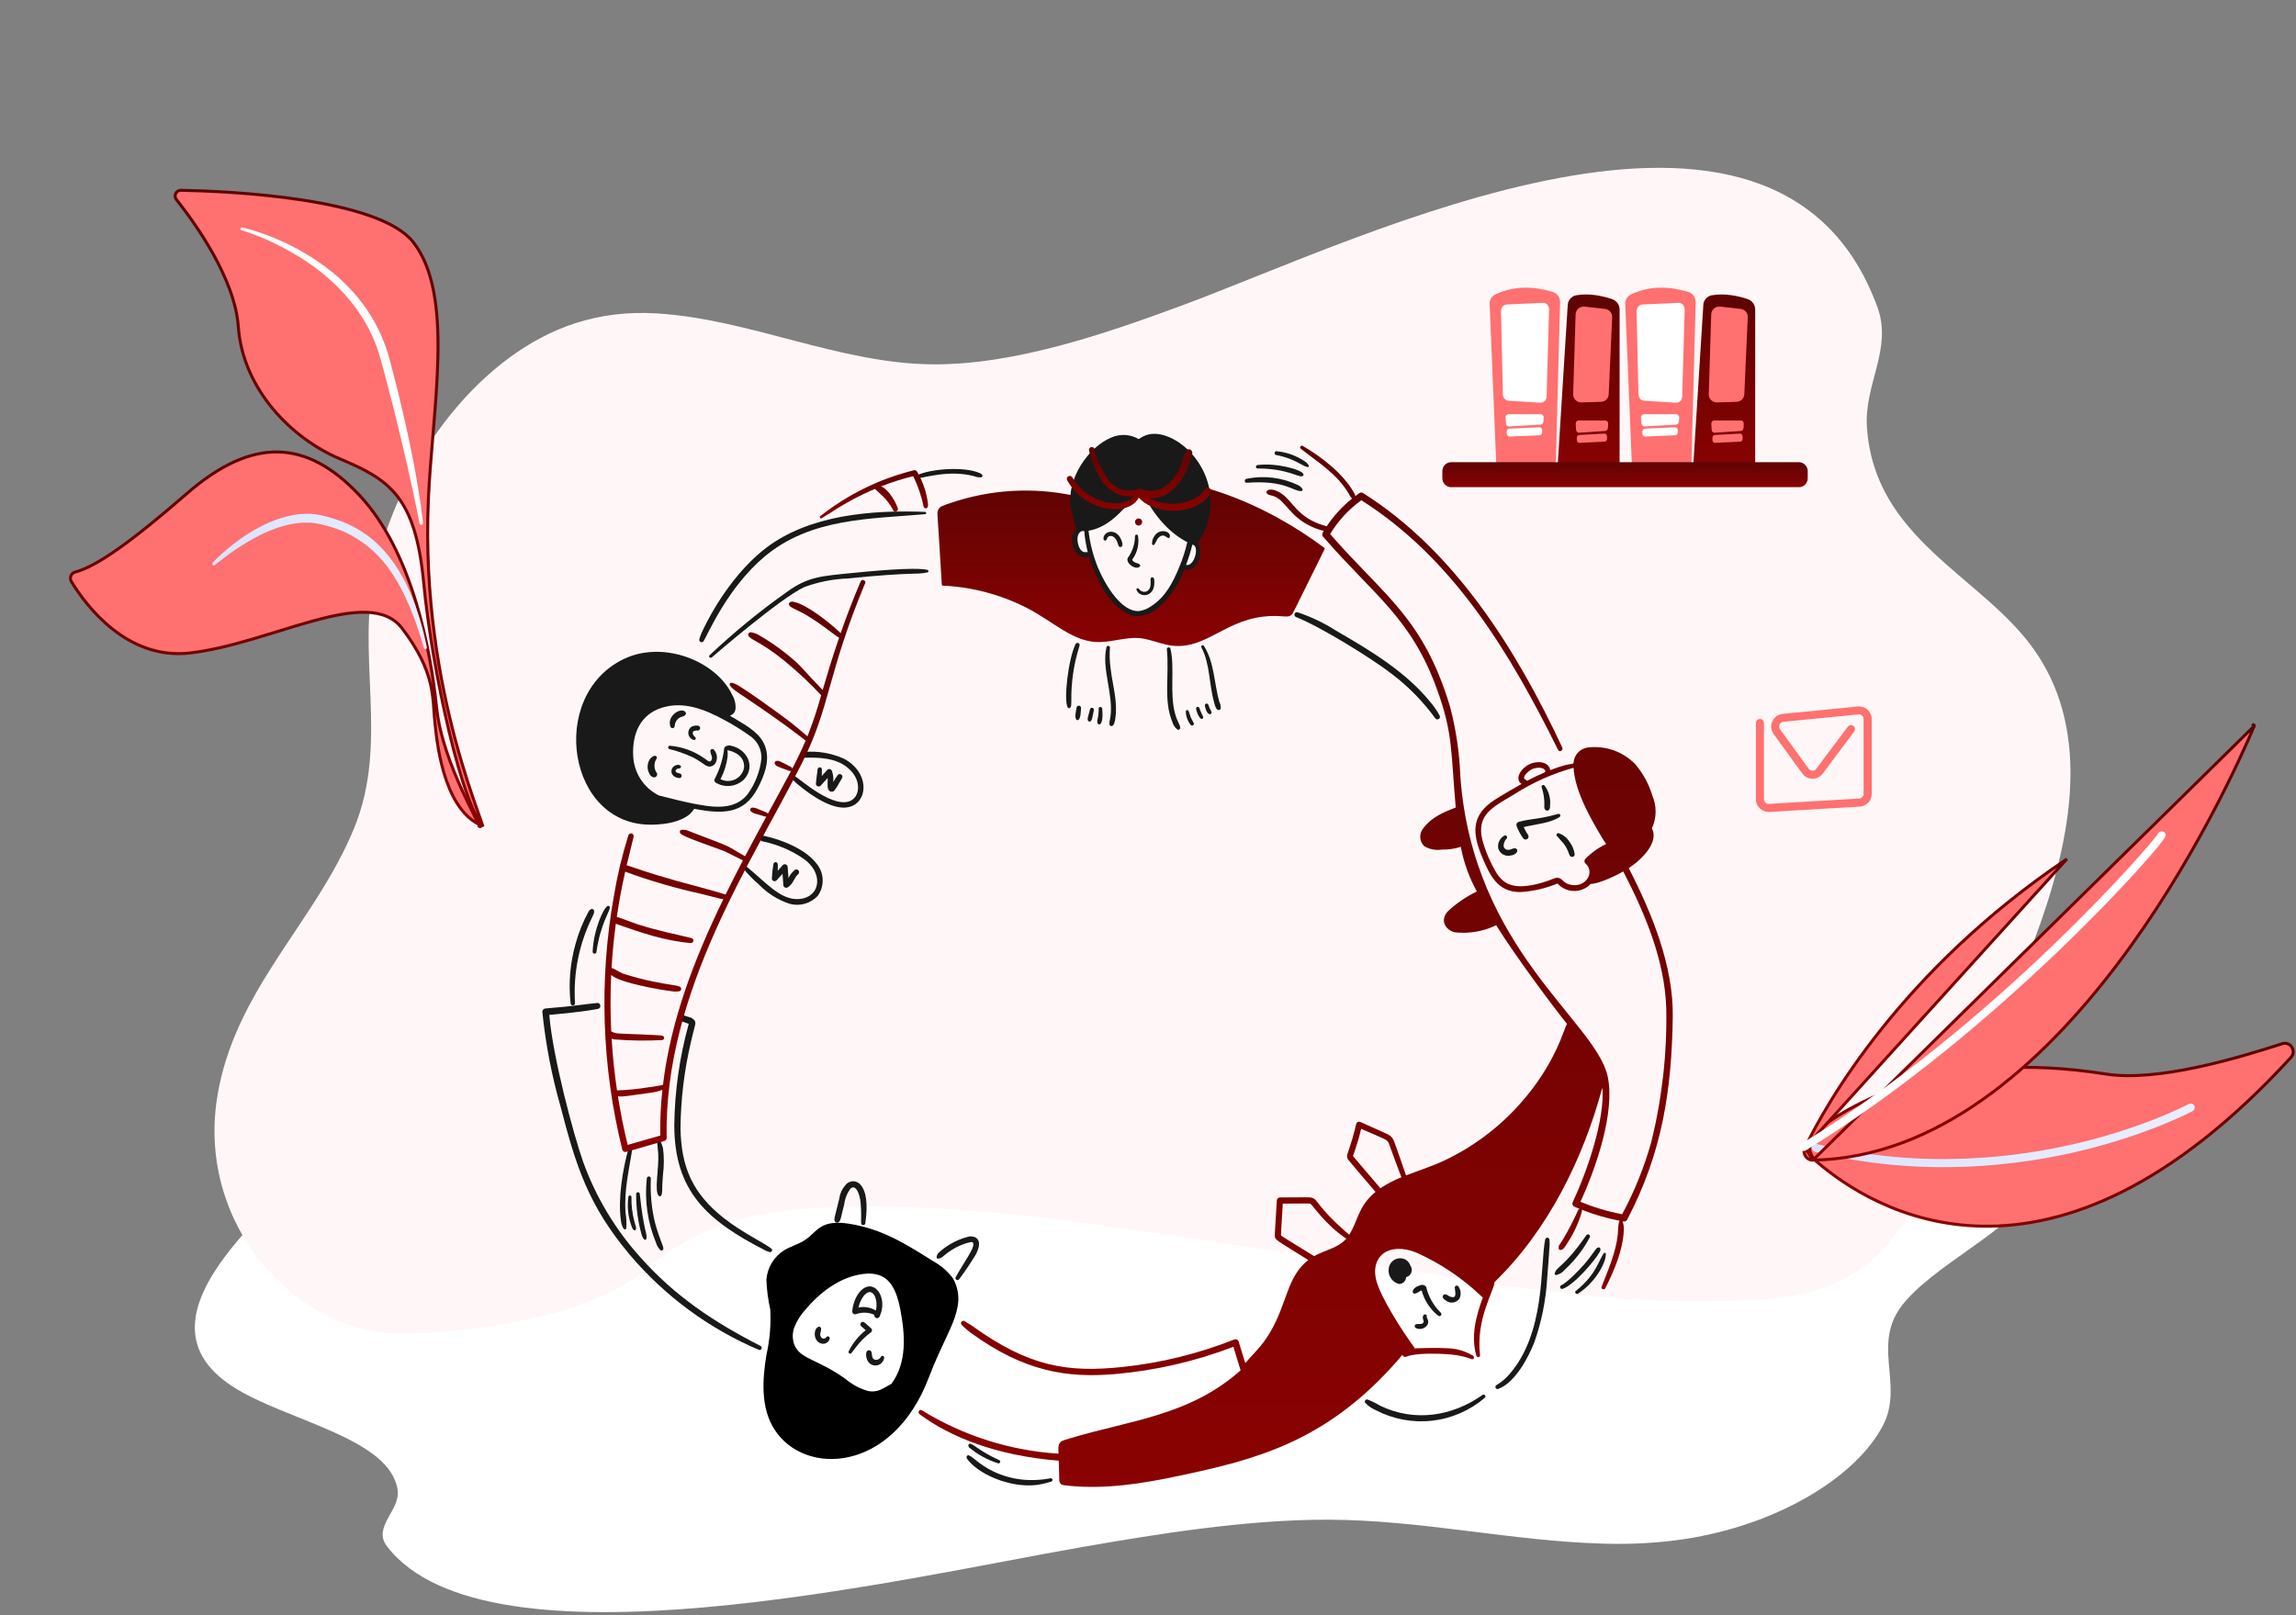 <svg width="766" height="539" viewBox="0 0 766 539" fill="none" xmlns="http://www.w3.org/2000/svg">
<rect x="0" y="0" width="766" height="539" fill="#808080" stroke="none"/>
<path d="M77.379 462.56C94.85 474.042 130.297 479.713 132.674 497.357C133.565 504.038 124.146 509.596 129.138 516.081C162.594 559.524 300.817 526.749 360.807 516.32C385.795 511.968 415.716 507.098 442.962 507.154C474.339 507.224 504.081 514.299 535.22 515.155C544.817 515.421 553.701 514.874 561.961 513.625C592.922 508.937 619.247 492.991 628.22 475.656C635.5 461.606 623.585 448.088 635.678 434.248C648.573 419.482 675.523 408.899 681.138 392.027C687.853 371.772 654.278 354.9 619.752 354.998C597.765 355.055 557.207 357.623 539.142 364.908C517.125 373.779 494.87 374.762 468.366 374.93C417.914 375.253 367.047 370.382 316.981 367.168C274.076 364.417 231.617 359.953 188.385 360.094C156.622 360.192 129.673 360.473 113.984 378.453C95.206 399.929 40.773 438.473 77.379 462.56Z" fill="white"/>
<path d="M678.334 216.408C660.801 191.994 625.228 179.937 622.842 142.421C621.948 128.215 631.4 116.396 626.39 102.608C592.815 10.237 454.101 79.926 393.898 102.101C368.821 111.353 338.794 121.709 311.451 121.589C279.963 121.44 250.115 106.398 218.865 104.578C209.234 104.011 200.318 105.175 192.029 107.831C160.958 117.799 134.54 151.703 125.534 188.562C118.229 218.437 130.186 247.178 118.05 276.605C105.109 308.002 78.064 330.506 72.428 366.38C65.689 409.446 99.384 445.32 134.033 445.111C156.098 444.992 196.8 439.53 214.929 424.04C237.025 405.178 259.358 403.089 285.956 402.731C336.588 402.045 387.636 412.401 437.88 419.235C480.937 425.085 523.548 434.576 566.933 434.277C598.809 434.068 625.854 433.472 641.598 395.24C660.443 349.577 715.07 267.622 678.334 216.408Z" fill="#FFF7F7"/>
<path d="M606.015 387.599L606.014 387.598C602.738 384.776 602.896 379.669 606.366 377.049L606.369 377.046C618.65 367.614 649.645 350.006 702.4 358.404C711.037 359.785 722.016 358.474 732.693 356.223C743.382 353.969 753.824 350.761 761.405 348.311L761.408 348.31C764.132 347.413 766.278 350.757 764.313 352.887L764.312 352.888C723.857 397.001 688.826 409.573 661.685 409.206C634.526 408.838 615.149 395.512 606.015 387.599Z" fill="#FF7070" stroke="url(#paint0_linear_416_19995)"/>
<path d="M605.166 384.229C604.675 383.946 604.404 383.342 604.533 382.761C604.71 382.037 605.445 381.599 606.128 381.787C641.363 390.413 673.238 386.312 693.794 381.362C716.046 375.979 730.114 368.49 730.251 368.431C730.9 368.082 731.727 368.318 732.076 368.968C732.424 369.617 732.187 370.445 731.538 370.794C731.386 370.878 717.028 378.511 694.451 383.982C673.61 389.008 641.276 393.188 605.516 384.397C605.387 384.323 605.269 384.289 605.166 384.229Z" fill="url(#paint1_linear_416_19995)"/>
<path d="M752.083 242.256L752.085 242.252C752.186 242.019 751.925 241.829 751.739 241.98C751.738 241.981 751.738 241.981 751.737 241.981L751.42 241.595L752.083 242.256ZM752.083 242.256C747.803 252.38 731.768 288.282 706.387 321.823C680.986 355.388 646.331 386.45 604.831 387.157L604.83 387.157M752.083 242.256L604.83 387.157M604.83 387.157C602.667 387.199 601.238 384.941 602.19 382.986L602.191 382.985M604.83 387.157L602.191 382.985M602.191 382.985C609.187 368.549 634.034 324.075 689.555 286.67L602.191 382.985Z" fill="#FF7070" stroke="url(#paint2_linear_416_19995)"/>
<path d="M601.069 383.931C600.889 383.827 600.712 383.656 600.602 383.489C600.213 382.851 600.409 382.034 601.047 381.644C665.537 342.164 717.965 281.591 719.957 278.261C720.193 277.673 720.842 277.324 721.489 277.457C722.213 277.634 722.664 278.342 722.502 279.041C721.848 281.903 666.646 344.597 602.42 383.918C601.989 384.187 601.483 384.17 601.069 383.931Z" fill="white"/>
<path d="M58.855 66.599L58.855 66.599L58.852 66.594C57.844 65.352 58.749 63.477 60.393 63.499C68.555 63.663 85.055 64.305 100.971 66.762C108.93 67.99 116.727 69.671 123.255 71.966C129.799 74.267 134.994 77.16 137.834 80.768C144.752 89.57 146.396 103.254 146.102 118.718C145.955 126.434 145.328 134.558 144.651 142.692C144.571 143.656 144.491 144.619 144.41 145.583C143.81 152.745 143.212 159.878 142.916 166.69C141.482 199.51 146.755 227.677 152.038 247.371C154.68 257.219 157.324 264.949 159.133 270.081C159.369 270.748 159.589 271.37 159.794 271.947C160.378 273.593 160.829 274.866 161.11 275.754C161.116 275.772 161.122 275.79 161.127 275.808C160.482 275.062 159.802 274.024 159.099 272.707C158.077 270.794 157.03 268.344 155.98 265.468C153.879 259.718 151.779 252.305 149.835 244.17C145.949 227.902 142.703 208.795 141.349 194.421L141.349 194.42C139.974 179.985 137.09 171.356 132.443 165.473C127.797 159.59 121.437 156.52 113.314 153.089C97.183 146.245 81.01 129.846 79.507 109.044C78.932 100.953 75.32 92.311 71.096 84.73C66.866 77.139 61.995 70.565 58.855 66.599Z" fill="#FF7070" stroke="url(#paint3_linear_416_19995)"/>
<path d="M80.859 75.924C80.859 75.924 81.336 76.014 82.23 76.252C83.125 76.491 84.407 76.82 86.017 77.387C87.627 77.924 89.595 78.61 91.772 79.535C93.949 80.461 96.424 81.565 98.988 82.968C101.552 84.37 104.296 86.012 107.039 87.952C109.782 89.892 112.585 92.13 115.209 94.727C117.833 97.323 120.338 100.248 122.514 103.471C124.691 106.695 126.57 110.216 128.001 113.917L128.538 115.32C128.717 115.767 128.896 116.245 129.015 116.723C129.313 117.678 129.611 118.603 129.88 119.558C130.386 121.408 130.864 123.259 131.341 125.109C131.818 126.959 132.295 128.78 132.742 130.601C133.189 132.421 133.607 134.212 134.024 135.973C134.859 139.494 135.634 142.927 136.32 146.18C137.006 149.433 137.632 152.537 138.169 155.372C138.437 156.805 138.676 158.177 138.914 159.461C139.123 160.774 139.332 161.998 139.541 163.162C139.928 165.49 140.226 167.519 140.465 169.22C140.704 170.892 140.882 172.235 140.972 173.13C141.061 174.025 141.121 174.533 141.121 174.533C141.151 174.831 140.942 175.13 140.614 175.159C140.316 175.189 140.048 174.98 139.988 174.712C139.988 174.712 139.898 174.234 139.72 173.369C139.541 172.473 139.272 171.19 138.944 169.519C138.288 166.206 137.245 161.49 135.992 155.85C135.336 153.044 134.621 149.97 133.875 146.747C133.07 143.523 132.235 140.121 131.4 136.629C130.506 133.137 129.552 129.526 128.597 125.825C128.09 123.975 127.613 122.124 127.106 120.274C126.838 119.379 126.57 118.483 126.301 117.588C126.182 117.14 126.033 116.693 125.854 116.245L125.377 114.932C122.693 107.888 118.34 101.561 113.36 96.487C110.885 93.951 108.291 91.682 105.667 89.713C103.073 87.743 100.449 86.042 97.974 84.609C95.499 83.177 93.173 81.953 91.056 80.938C88.939 79.923 87.061 79.147 85.51 78.55C83.96 77.954 82.707 77.506 81.843 77.207C80.978 76.909 80.531 76.79 80.531 76.79C80.292 76.73 80.143 76.461 80.232 76.223C80.411 76.014 80.62 75.865 80.859 75.924Z" fill="white"/>
<path d="M160.142 275.859C160.33 275.947 160.372 275.832 160.294 275.535C160.294 275.534 160.293 275.532 160.293 275.531C160.282 275.487 160.267 275.439 160.25 275.388C160.203 275.387 160.143 275.395 160.077 275.424C159.902 275.502 159.852 275.645 159.837 275.714L160.142 275.859ZM158.619 272.972C159.039 273.832 159.363 274.518 159.574 275.017C153.708 271.879 150.219 265.055 148.116 257.973C146.001 250.853 145.328 243.615 144.989 239.97C144.977 239.846 144.966 239.726 144.955 239.61L144.955 239.608C144.871 238.744 144.81 237.85 144.746 236.92C144.557 234.137 144.345 231.029 143.413 227.429C142.164 222.603 139.627 216.881 134.15 209.688C131.306 205.952 127.084 204.46 122.021 204.33C116.971 204.199 111.019 205.419 104.608 207.169C100.83 208.2 96.861 209.425 92.806 210.677C89.989 211.546 87.13 212.428 84.267 213.267C77.259 215.319 70.177 217.124 63.413 217.91C52.907 219.129 44.254 215.213 37.593 209.963C30.927 204.71 26.282 198.14 23.823 194.121C23.067 192.876 23.707 191.257 25.101 190.896C28.667 189.977 33.366 187.432 39.446 183.147C45.538 178.853 53.059 172.782 62.279 164.764L62.279 164.764C73.295 155.18 83.309 150.661 92.722 150.826C102.125 150.991 111.048 155.832 119.881 165.237C128.693 174.619 134.642 187.49 138.638 200.464C142.632 213.432 144.663 226.462 145.66 236.126C146.667 245.881 150.684 256.119 154.182 263.774C155.521 266.706 156.79 269.269 157.786 271.283C158.091 271.899 158.37 272.464 158.619 272.972Z" fill="#FF7070" stroke="url(#paint4_linear_416_19995)"/>
<path d="M70.986 187.757C70.986 187.757 71.254 187.488 71.761 186.951C72.268 186.414 73.044 185.668 74.057 184.772C76.085 182.952 79.067 180.445 83.062 177.938C85.06 176.684 87.297 175.461 89.801 174.356C92.306 173.282 95.049 172.357 98.061 171.849C98.806 171.7 99.582 171.64 100.327 171.551C100.715 171.521 101.103 171.521 101.49 171.491C101.878 171.461 102.265 171.461 102.653 171.461C103.041 171.461 103.428 171.491 103.846 171.491L105.039 171.611C105.426 171.64 105.844 171.7 106.231 171.79C106.649 171.879 107.007 171.909 107.454 172.028C110.346 172.685 113.537 173.73 116.399 175.013C119.292 176.386 122.005 178.147 124.42 180.146C124.987 180.684 125.583 181.221 126.15 181.728C126.418 181.997 126.716 182.236 126.985 182.534L127.76 183.399C128.267 183.967 128.804 184.504 129.281 185.101C129.728 185.698 130.205 186.294 130.652 186.891C130.891 187.19 131.1 187.488 131.338 187.787C131.547 188.085 131.726 188.413 131.935 188.712C132.322 189.309 132.71 189.936 133.127 190.532C133.873 191.756 134.499 192.98 135.155 194.144C135.721 195.367 136.288 196.561 136.825 197.695C137.332 198.859 137.749 199.993 138.196 201.098C138.435 201.635 138.614 202.172 138.793 202.709C138.972 203.247 139.151 203.754 139.3 204.261C139.628 205.276 139.985 206.231 140.224 207.126C140.463 208.052 140.701 208.887 140.94 209.693C141.148 210.469 141.357 211.215 141.506 211.872C142.103 214.528 142.431 216.02 142.431 216.02C142.49 216.289 142.311 216.557 142.043 216.617C141.775 216.677 141.536 216.528 141.447 216.289V216.259C141.447 216.259 140.999 214.797 140.224 212.23C139.866 210.947 139.27 209.424 138.673 207.634C138.405 206.738 138.017 205.843 137.63 204.858C137.242 203.903 136.884 202.859 136.377 201.814C135.9 200.769 135.453 199.695 134.916 198.561C134.35 197.486 133.753 196.352 133.157 195.188C132.471 194.084 131.845 192.92 131.1 191.786C130.712 191.219 130.324 190.652 129.937 190.085C129.728 189.786 129.549 189.518 129.34 189.219C129.132 188.951 128.893 188.682 128.684 188.413C128.237 187.876 127.79 187.309 127.343 186.772C126.865 186.235 126.359 185.727 125.881 185.22L125.136 184.444C124.897 184.175 124.599 183.967 124.331 183.728C123.794 183.25 123.257 182.773 122.691 182.295C120.395 180.505 117.86 178.923 115.207 177.639C112.463 176.446 109.78 175.55 106.738 174.894C105.426 174.625 103.995 174.386 102.593 174.416C102.236 174.386 101.908 174.386 101.55 174.416C101.192 174.416 100.864 174.446 100.506 174.446C99.82 174.535 99.135 174.565 98.449 174.685C95.735 175.073 93.141 175.849 90.756 176.804C88.37 177.729 86.164 178.833 84.196 179.937C82.198 181.042 80.439 182.146 78.888 183.191C77.337 184.205 76.025 185.19 74.982 185.966C73.908 186.772 73.103 187.429 72.537 187.876C72 188.324 71.702 188.563 71.702 188.563H71.672C71.463 188.742 71.135 188.712 70.927 188.503C70.777 188.264 70.807 187.966 70.986 187.757Z" fill="url(#paint5_linear_416_19995)"/>
<path d="M523.035 101.729L519.552 157.284H540.338V103.287C540.338 101.729 539.338 100.357 537.893 99.838C535.151 98.911 530.445 97.724 525.851 98.54C524.294 98.837 523.146 100.135 523.035 101.729Z" fill="url(#paint6_linear_416_19995)"/>
<path d="M496.985 101.467L499.282 157.207H518.994L520.476 100.837C520.513 99.279 519.513 97.87 518.031 97.425C511.621 95.496 505.248 95.311 498.986 98.204C497.726 98.797 496.911 100.058 496.985 101.467Z" fill="#FF7070"/>
<path d="M502.279 139.372L502.427 141.301C502.464 141.894 502.983 142.339 503.575 142.302L513.913 141.709C514.469 141.672 514.876 141.264 514.913 140.707L515.025 139.372C515.062 138.742 514.58 138.223 513.95 138.223H503.39C502.723 138.223 502.204 138.742 502.279 139.372Z" fill="white"/>
<path d="M502.688 144.007V144.712C502.688 145.268 503.133 145.713 503.689 145.676L513.582 145.268C514.101 145.231 514.508 144.823 514.508 144.304V143.562C514.508 143.006 514.063 142.561 513.508 142.598L503.615 143.043C503.096 143.08 502.688 143.525 502.688 144.007Z" fill="white"/>
<path d="M516.212 101.691C515.805 101.246 515.286 101.023 514.73 101.06L502.688 101.616C501.614 101.654 500.762 102.655 500.762 103.879L501.392 131.582C501.429 132.731 502.244 133.659 503.281 133.733L513.915 134.4C514.471 134.437 514.99 134.215 515.36 133.807C515.768 133.399 515.99 132.843 515.99 132.249L516.805 103.322C516.842 102.729 516.62 102.136 516.212 101.691Z" fill="white"/>
<path d="M525.702 141.482L525.813 143.411C525.85 144.004 526.295 144.449 526.777 144.412L535.595 143.819C536.04 143.782 536.41 143.374 536.448 142.817L536.522 141.482C536.559 140.852 536.151 140.333 535.595 140.333H526.592C526.11 140.295 525.665 140.852 525.702 141.482Z" fill="#FF7070"/>
<path d="M526.069 146.12V146.825C526.069 147.381 526.44 147.826 526.921 147.789L535.369 147.381C535.814 147.344 536.148 146.936 536.148 146.417V145.675C536.148 145.119 535.74 144.674 535.295 144.711L526.847 145.156C526.403 145.193 526.069 145.601 526.069 146.12Z" fill="#FF7070"/>
<path d="M535.483 103.098L528.628 102.319C527.887 102.245 527.146 102.468 526.59 102.95C526.034 103.432 525.701 104.136 525.664 104.878L524.849 131.543C524.812 132.284 525.108 132.989 525.627 133.508C526.146 134.027 526.85 134.324 527.591 134.287L534.112 134.102C535.52 134.065 536.668 132.952 536.706 131.543L537.854 105.842C537.928 104.47 536.891 103.246 535.483 103.098Z" fill="#FF7070"/>
<path d="M568.274 101.729L564.791 157.284H585.577V103.287C585.577 101.729 584.577 100.357 583.132 99.838C580.39 98.911 575.684 97.724 571.09 98.54C569.534 98.837 568.348 100.135 568.274 101.729Z" fill="url(#paint7_linear_416_19995)"/>
<path d="M542.224 101.467L544.522 157.207H564.233L565.716 100.837C565.753 99.279 564.752 97.87 563.27 97.425C556.86 95.496 550.487 95.311 544.225 98.204C542.965 98.797 542.15 100.058 542.224 101.467Z" fill="#FF7070"/>
<path d="M547.483 139.372L547.632 141.301C547.669 141.894 548.187 142.339 548.78 142.302L559.118 141.709C559.674 141.672 560.081 141.264 560.118 140.707L560.229 139.372C560.267 138.742 559.785 138.223 559.155 138.223H548.595C547.928 138.223 547.446 138.742 547.483 139.372Z" fill="white"/>
<path d="M547.928 144.007V144.712C547.928 145.268 548.372 145.713 548.928 145.676L558.821 145.268C559.34 145.231 559.747 144.823 559.747 144.304V143.562C559.747 143.006 559.303 142.561 558.747 142.598L548.854 143.043C548.335 143.08 547.928 143.525 547.928 144.007Z" fill="white"/>
<path d="M561.452 101.691C561.044 101.246 560.526 101.023 559.97 101.06L547.928 101.616C546.853 101.654 546.001 102.655 546.001 103.879L546.631 131.582C546.668 132.731 547.483 133.659 548.521 133.733L559.155 134.4C559.71 134.437 560.229 134.215 560.6 133.807C561.007 133.399 561.229 132.843 561.229 132.249L562.045 103.322C562.082 102.729 561.859 102.136 561.452 101.691Z" fill="white"/>
<path d="M570.942 141.482L571.053 143.411C571.09 144.004 571.535 144.449 572.016 144.412L580.835 143.819C581.279 143.782 581.65 143.374 581.687 142.817L581.761 141.482C581.798 140.852 581.391 140.333 580.835 140.333H571.831C571.312 140.295 570.905 140.852 570.942 141.482Z" fill="#FF7070"/>
<path d="M571.309 146.12V146.825C571.309 147.381 571.679 147.826 572.161 147.789L580.609 147.381C581.053 147.344 581.387 146.936 581.387 146.417V145.675C581.387 145.119 580.979 144.674 580.535 144.711L572.087 145.156C571.642 145.193 571.309 145.601 571.309 146.12Z" fill="#FF7070"/>
<path d="M580.722 103.098L573.867 102.319C573.126 102.245 572.385 102.468 571.83 102.95C571.274 103.432 570.94 104.136 570.903 104.878L570.088 131.543C570.051 132.284 570.347 132.989 570.866 133.508C571.385 134.027 572.089 134.324 572.83 134.287L579.351 134.102C580.759 134.065 581.908 132.952 581.945 131.543L583.093 105.842C583.168 104.47 582.13 103.246 580.722 103.098Z" fill="#FF7070"/>
<path d="M603.103 157.208C603.103 155.577 601.769 154.241 600.139 154.241H484.165C482.535 154.241 481.201 155.577 481.201 157.208V159.619C481.201 161.251 482.535 162.586 484.165 162.586H600.139C601.769 162.586 603.103 161.251 603.103 159.619V157.208Z" fill="url(#paint8_linear_416_19995)"/>
<path d="M590.043 270.965C588.969 270.965 587.926 270.547 587.15 269.801C586.316 268.995 585.809 267.89 585.809 266.727V241.269C585.809 240.522 586.405 239.926 587.15 239.926C587.896 239.926 588.492 240.522 588.492 241.269V266.727C588.492 267.174 588.671 267.562 588.969 267.861C589.297 268.159 589.685 268.308 590.132 268.278L620.278 266.488C621.113 266.428 621.74 265.742 621.74 264.936V239.955C621.74 239.508 621.561 239.09 621.233 238.791C620.905 238.493 620.487 238.344 620.04 238.403L594.963 240.881C594.158 240.97 593.8 241.537 593.71 241.806C593.591 242.045 593.382 242.701 593.86 243.358L603.431 256.549C603.729 256.967 604.177 257.176 604.684 257.206C605.19 257.236 605.638 256.997 605.936 256.579L616.462 242.522C616.909 241.925 617.744 241.806 618.34 242.253C618.937 242.701 619.056 243.537 618.609 244.134L608.083 258.191C607.278 259.265 606.055 259.892 604.713 259.892H604.684C603.342 259.892 602.089 259.235 601.284 258.131L591.713 244.94C590.818 243.686 590.639 242.134 591.295 240.731C591.921 239.329 593.204 238.403 594.724 238.254L619.801 235.777C620.994 235.658 622.187 236.046 623.052 236.851C623.946 237.657 624.453 238.791 624.453 239.985V264.966C624.453 267.204 622.694 269.054 620.487 269.174L590.341 270.965C590.222 270.965 590.132 270.965 590.043 270.965Z" fill="#FF7070"/>
<path d="M441.754 182.767C421.884 167.933 395.107 156.674 370.832 160.092C370.773 160.099 370.716 160.122 370.667 160.157C370.619 160.192 370.58 160.24 370.555 160.294C370.53 160.349 370.519 160.409 370.524 160.469C370.529 160.528 370.549 160.586 370.582 160.636C356.514 166.194 358.541 165.472 358.118 165.376C344.539 162.513 330.439 163.351 317.295 167.804C316.302 168.137 315.29 168.457 314.333 168.88C313.937 169.028 313.588 169.28 313.322 169.608C313.055 169.936 312.881 170.33 312.817 170.748C312.646 171.814 312.713 169.773 314.206 195.062C314.206 195.161 314.244 195.256 314.313 195.327C314.382 195.398 314.476 195.44 314.575 195.443C324.31 195.894 333.837 198.416 342.52 202.841C351.482 207.407 358.136 214.511 366.979 214.275C371.987 214.142 376.785 212.175 381.825 213.185C384.223 213.665 386.524 214.533 388.902 215.089C401.222 217.969 407.483 207.474 421.336 205.787C427.96 204.979 429.838 206.704 431.208 204.812C431.605 204.268 439.557 187.94 441.895 183.295C441.944 183.206 441.956 183.101 441.93 183.003C441.904 182.904 441.841 182.82 441.754 182.767ZM399.116 185.99C399.06 186.483 398.896 186.956 398.635 187.378C398.375 187.799 398.026 188.158 397.611 188.429C397.196 188.7 396.727 188.877 396.237 188.946C395.746 189.016 395.247 188.976 394.773 188.831C392.33 194.327 389.215 200.126 383.856 202.924C382.485 203.814 380.87 204.252 379.238 204.178C377.606 204.104 376.037 203.521 374.752 202.512C373.495 201.414 372.302 200.245 371.179 199.01C368.829 196.39 367.872 193.883 363.615 185.046C361.221 185.282 358.898 183.092 359.18 179.67C359.178 178.747 359.534 177.858 360.173 177.191C360.535 176.882 360.988 176.698 361.463 176.667C362.755 174.73 373.174 172.514 379.471 160.787C379.515 160.713 379.576 160.651 379.648 160.604C379.72 160.557 379.802 160.527 379.887 160.516C379.972 160.506 380.059 160.514 380.141 160.541C380.222 160.569 380.297 160.614 380.358 160.674C391.496 170.873 389.761 172.236 394.509 176.85C395.714 177.825 396.676 179.066 397.32 180.476C397.705 181.117 398.69 180.772 399.063 182.161C399.325 183.423 399.343 184.722 399.116 185.99Z" fill="url(#paint9_linear_416_19995)"/>
<path d="M382.252 145.264C380.787 145.804 380.293 146.416 379.87 146.501C379.789 146.465 379.709 146.428 379.63 146.388C378.3 145.654 376.819 145.234 375.302 145.16C373.785 145.086 372.271 145.36 370.876 145.961C363.182 149.064 355.831 159.684 357.221 169.075C357.355 170.142 357.597 171.193 357.945 172.211C358.299 173.041 358.402 175.204 359.313 176.226C358.576 176.902 358.048 177.775 357.794 178.742C357.539 179.709 357.567 180.728 357.876 181.679C357.968 182.728 358.398 183.718 359.101 184.502C359.803 185.285 360.74 185.82 361.773 186.026C364.214 186.275 362.499 183.881 364.339 188.805C366.757 195.265 372.21 205.039 379.141 205.632C381.885 205.579 384.514 204.519 386.527 202.655C390.413 199.264 393.353 194.925 395.063 190.06C395.535 190.203 396.032 190.24 396.52 190.168C397.008 190.096 397.474 189.917 397.884 189.643C399.095 188.703 399.946 187.375 400.293 185.881C400.64 184.388 400.462 182.821 399.789 181.443C399.357 180.848 399.406 181.36 400.033 180.562C401.232 178.778 402.156 176.824 402.775 174.766C408.392 156.698 391.428 141.876 382.252 145.264ZM362.261 184.266C361.197 184.45 360.347 183.472 359.932 182.376C359.21 180.464 359.138 177.723 361.114 177.187C362.265 177.368 361.376 176.461 362.279 181.374C362.457 182.344 362.668 183.306 362.912 184.262C362.697 184.219 362.475 184.221 362.261 184.266ZM393.459 189.171C391.301 194.439 388.83 199.197 384.143 202.24C382.936 203.113 381.54 203.689 380.068 203.921C374.113 204.344 368.754 195.15 366.425 189.723C364.759 185.691 363.656 181.449 363.148 177.116C369.713 176.056 374.332 170.565 378.447 165.837C378.969 165.242 380.451 163.524 380.666 163.257C384.886 172.521 390.698 178.158 396.113 180.935C395.461 183.75 394.573 186.505 393.459 189.171ZM395.678 188.518C396.537 186.313 397.243 184.052 397.792 181.751C400.347 181.973 398.527 189.266 395.678 188.518Z" fill="#191919"/>
<path d="M369.224 180.004C369.565 178.346 371.961 178.295 372.833 181.145C372.938 181.51 373.064 181.868 373.208 182.219C373.285 182.348 373.402 182.449 373.541 182.506C373.681 182.562 373.835 182.572 373.98 182.533C375.03 182.249 374.178 180.151 373.652 179.301C371.63 176.054 367.801 177.616 368.182 180.006C368.265 180.532 369.119 180.508 369.224 180.004Z" fill="#191919"/>
<path d="M385.147 181.713C385.294 181.421 385.463 181.144 385.63 180.862C385.796 180.58 385.909 180.266 386.086 179.978C386.719 178.964 387.896 178.289 388.851 179.016C389.131 179.24 389.444 179.42 389.778 179.55C390.302 179.736 390.888 178.257 389.244 177.481C388.472 177.177 387.615 177.171 386.838 177.464C386.062 177.758 385.423 178.33 385.046 179.069C384.556 179.782 384.311 180.635 384.347 181.499C384.35 181.592 384.383 181.681 384.441 181.754C384.499 181.826 384.578 181.879 384.668 181.903C384.757 181.927 384.852 181.921 384.939 181.887C385.025 181.853 385.098 181.792 385.147 181.713Z" fill="#191919"/>
<path d="M380.287 188.437C379.527 187.709 378.946 188.118 378.034 187.266C377.896 187.14 377.775 186.995 377.675 186.836C377.772 186.683 377.884 186.538 377.983 186.387C379.499 184.158 380.1 181.432 379.66 178.772C379.537 178.197 378.705 178.366 378.668 178.905C378.651 181.517 377.812 184.056 376.272 186.165C375.353 187.951 379.063 190.45 380.281 189.039C380.36 188.959 380.405 188.852 380.406 188.739C380.407 188.627 380.365 188.519 380.287 188.437Z" fill="#191919"/>
<path d="M379.177 196.91C380.342 199.669 385.384 199.373 385.116 194.008C385.09 193.528 385.116 193.016 384.691 192.71C384.592 192.652 384.477 192.628 384.363 192.643C384.249 192.657 384.143 192.708 384.062 192.789C383.649 193.238 383.961 193.675 383.863 195.086C383.665 197.913 381.011 198.133 379.931 196.475C379.869 196.385 379.775 196.321 379.668 196.297C379.561 196.273 379.449 196.29 379.353 196.345C379.258 196.399 379.187 196.488 379.155 196.593C379.122 196.698 379.13 196.811 379.177 196.91Z" fill="#191919"/>
<path d="M308.669 170.832C290.681 170.114 270.041 171.862 255.644 182.796C246.618 189.65 238.849 200.859 234.071 211.181C233.742 211.891 233.482 212.631 233.295 213.39C233.264 213.568 233.295 213.75 233.381 213.908C233.468 214.066 233.606 214.189 233.772 214.258C233.938 214.328 234.123 214.338 234.296 214.289C234.469 214.239 234.62 214.133 234.724 213.986C235.984 212.088 242.594 196.149 255.215 185.632C270.529 172.871 290.173 173.194 308.669 171.592C308.762 171.581 308.847 171.536 308.909 171.466C308.971 171.396 309.005 171.306 309.005 171.212C309.005 171.119 308.971 171.029 308.909 170.959C308.847 170.889 308.762 170.844 308.669 170.832Z" fill="#191919"/>
<path d="M237.45 219.398C237.648 219.231 260.513 199.455 268.382 195.904C273.043 194.191 277.946 193.225 282.908 193.041C305.303 190.771 305.444 191.904 309.449 191.017C309.539 190.99 309.618 190.935 309.674 190.86C309.731 190.785 309.761 190.694 309.761 190.6C309.761 190.506 309.731 190.415 309.674 190.34C309.618 190.265 309.539 190.21 309.449 190.183C305.124 189.129 289.173 190.743 284.687 191.187C273.763 192.267 269.634 192.466 262.683 197.428C253.537 203.884 244.864 210.985 236.731 218.678C236.263 219.154 236.953 219.801 237.45 219.398Z" fill="#191919"/>
<path d="M255.362 249.331C253.901 244.94 249.629 242.489 245.635 240.097C243.164 238.618 243.398 238.884 243.65 238.791C244.084 238.637 244.47 238.373 244.771 238.025C245.073 237.677 245.278 237.257 245.367 236.806C245.542 235.111 245.168 233.405 244.301 231.938C239.122 220.84 221.587 213.478 208.107 219.927C182.546 232.167 189.261 276.164 217.968 275.202C222.222 275.059 226.805 274.386 230.136 271.706C230.697 271.171 231.191 270.572 231.609 269.919C241.248 271.758 248.192 271.688 252.736 263.125C255.012 258.843 256.89 253.958 255.362 249.331ZM254.026 253.16C253.545 257.465 251.951 261.569 249.401 265.07C246.517 268.661 242.443 269.483 237.862 269.157C231.311 268.691 220.229 265.453 219.917 265.503C217.42 264.288 215.297 262.422 213.771 260.101C212.245 257.78 211.374 255.091 211.249 252.316C210.868 244.885 213.579 238.435 220.852 236.172C227.985 233.955 234.958 236.631 241.516 240.204C244.475 241.772 247.326 243.534 250.052 245.478C251.326 246.301 252.364 247.443 253.061 248.79C253.758 250.138 254.091 251.644 254.026 253.16Z" fill="#191919"/>
<path d="M219.055 253.167C219.408 252.571 218.727 252.015 218.168 252.279C217.549 252.537 217.026 252.98 216.671 253.548C216.242 254.308 216.03 255.172 216.058 256.044C216.086 256.916 216.352 257.765 216.828 258.496C216.95 258.713 217.113 258.903 217.309 259.056C217.504 259.209 217.728 259.321 217.967 259.388C218.141 259.433 218.324 259.433 218.498 259.386C218.672 259.339 218.831 259.247 218.958 259.12C219.085 258.993 219.177 258.834 219.224 258.66C219.271 258.486 219.272 258.303 219.226 258.129C218.686 257.422 218.38 256.564 218.349 255.675C218.319 254.786 218.565 253.909 219.055 253.167Z" fill="#191919"/>
<path d="M223.662 242.464C223.71 242.634 223.818 242.781 223.966 242.877C224.114 242.974 224.292 243.014 224.467 242.989C224.642 242.965 224.802 242.879 224.918 242.746C225.035 242.613 225.099 242.442 225.099 242.265C225.125 241.768 225.255 241.282 225.479 240.838C225.703 240.394 226.017 240.001 226.401 239.685C227.457 238.994 227.932 239.238 228.466 238.772C228.914 238.375 228.936 238.005 228.757 237.73C227.457 235.727 222.35 238.792 223.662 242.464Z" fill="#191919"/>
<path d="M227.052 258.225C226.631 257.957 226.357 258.197 225.619 257.707C225.335 257.421 225.222 257.163 225.714 256.705C225.98 256.524 226.006 256.54 226.617 256.419C226.736 256.425 226.853 256.391 226.951 256.323C227.049 256.255 227.121 256.157 227.157 256.044C227.193 255.93 227.19 255.808 227.149 255.696C227.108 255.585 227.031 255.49 226.931 255.426C226.701 255.305 226.446 255.237 226.186 255.228C225.81 255.25 225.443 255.359 225.116 255.546C224.789 255.734 224.509 255.995 224.301 256.31C224.16 256.541 224.067 256.799 224.026 257.066C223.986 257.334 223.998 257.607 224.063 257.87C224.128 258.133 224.245 258.381 224.406 258.599C224.567 258.817 224.769 259.001 225.001 259.14C225.553 259.503 226.206 259.682 226.865 259.65C227.009 259.605 227.136 259.519 227.233 259.403C227.33 259.287 227.392 259.147 227.411 258.997C227.431 258.848 227.407 258.696 227.344 258.559C227.28 258.422 227.179 258.306 227.052 258.225Z" fill="#191919"/>
<path d="M231.588 246.965C231.694 246.964 231.798 246.931 231.886 246.872C231.974 246.812 232.043 246.728 232.084 246.63C232.124 246.532 232.135 246.424 232.115 246.319C232.095 246.215 232.045 246.118 231.971 246.042C231.177 245.383 230.838 244.528 231.376 244.022C232.195 243.521 233.321 244.176 233.543 243.19C233.575 243.086 233.586 242.977 233.574 242.869C233.562 242.762 233.529 242.657 233.475 242.563C233.422 242.469 233.349 242.386 233.263 242.321C233.176 242.256 233.077 242.209 232.972 242.183C232.224 242.053 231.455 242.158 230.77 242.483C230.359 242.746 230.035 243.126 229.839 243.574C229.644 244.022 229.587 244.518 229.675 244.999C229.762 245.479 229.991 245.923 230.332 246.273C230.673 246.624 231.11 246.864 231.588 246.965Z" fill="#191919"/>
<path d="M238.565 254.878C239.034 254.154 239.247 253.294 239.169 252.434C239.091 251.575 238.726 250.767 238.134 250.14C238.039 250.05 237.919 249.99 237.79 249.966C237.661 249.943 237.528 249.957 237.407 250.007C237.286 250.057 237.181 250.141 237.107 250.249C237.032 250.356 236.99 250.483 236.985 250.614C236.995 251.766 238.055 252.788 237.251 253.85C237.064 254.017 237.062 254.072 236.804 254.134C236.276 254.106 236.147 253.866 234.931 253.032C231.547 250.643 227.585 249.203 223.457 248.864C223.323 248.869 223.196 248.921 223.096 249.011C222.997 249.101 222.933 249.223 222.914 249.355C222.896 249.488 222.925 249.623 222.997 249.736C223.068 249.849 223.177 249.934 223.304 249.975C225.999 250.632 228.622 251.555 231.133 252.732C234.686 254.555 235.302 255.827 236.755 255.813C237.107 255.803 237.453 255.714 237.766 255.552C238.08 255.39 238.353 255.16 238.565 254.878Z" fill="#191919"/>
<path d="M243.453 248.766C243.036 248.694 241.696 249.04 241.631 249.627C241.222 253.243 240.136 256.75 238.431 259.965C238.317 260.165 238.286 260.401 238.344 260.624C238.402 260.846 238.545 261.037 238.742 261.156C240.22 262.066 241.96 262.454 243.684 262.259C245.408 262.064 247.017 261.297 248.254 260.08C252.187 255.773 249.265 249.774 243.453 248.766ZM248.243 256.184C248.086 257.02 247.736 257.809 247.22 258.486C246.704 259.163 246.037 259.71 245.272 260.083C244.506 260.455 243.664 260.644 242.813 260.633C241.962 260.622 241.125 260.411 240.37 260.019C241.603 257.679 242.403 255.136 242.732 252.511C242.804 251.785 242.794 251.052 242.702 250.328C242.957 250.473 248.572 251.273 248.243 256.184Z" fill="#191919"/>
<path d="M306.207 159.61C309.185 159.248 316.885 156.789 324.926 158.899C325.686 159.204 326.505 159.335 327.322 159.282C327.416 159.279 327.507 159.248 327.584 159.195C327.661 159.141 327.721 159.067 327.757 158.98C327.793 158.893 327.803 158.798 327.787 158.705C327.77 158.613 327.727 158.527 327.663 158.458C327.451 158.16 327.142 157.945 326.788 157.851C321.726 155.618 310.674 156.4 305.934 158.597C305.834 158.66 305.757 158.752 305.714 158.862C305.671 158.971 305.664 159.092 305.695 159.205C305.726 159.319 305.792 159.419 305.884 159.492C305.977 159.565 306.09 159.606 306.207 159.61Z" fill="#191919"/>
<path d="M272.373 288.144C268.723 283.343 260.646 280.131 254.725 278.898C254.483 278.839 254.227 278.876 254.012 279.002C253.797 279.128 253.64 279.333 253.574 279.573C253.508 279.813 253.538 280.07 253.658 280.288C253.778 280.507 253.978 280.669 254.216 280.742C259.272 281.742 264.065 283.778 268.294 286.723C275.468 292.083 273.195 300.221 265.686 300.042C260.128 299.906 255.665 294.683 249.315 289.393C249.192 289.27 249.025 289.201 248.85 289.201C248.676 289.201 248.509 289.271 248.385 289.394C248.262 289.517 248.193 289.685 248.193 289.859C248.194 290.034 248.263 290.201 248.386 290.324C249.817 292.044 251.392 293.64 253.095 295.092C255.948 298.068 259.482 300.305 263.393 301.611C265.053 302.069 266.806 302.066 268.464 301.604C270.123 301.142 271.624 300.237 272.808 298.986C273.954 297.389 274.533 295.455 274.455 293.491C274.376 291.526 273.643 289.645 272.373 288.144ZM264.703 299.975C264.773 299.975 264.773 299.975 264.703 299.975Z" fill="#191919"/>
<path d="M281.58 253.207C277.514 251.362 273.046 250.577 268.594 250.924C268.463 250.918 268.332 250.939 268.209 250.985C268.086 251.031 267.973 251.102 267.878 251.192C267.783 251.283 267.708 251.392 267.656 251.513C267.604 251.634 267.578 251.764 267.578 251.896C267.578 252.027 267.604 252.157 267.656 252.278C267.708 252.399 267.783 252.508 267.878 252.599C267.973 252.69 268.086 252.76 268.209 252.806C268.332 252.852 268.463 252.873 268.594 252.867C273.557 252.744 278.632 252.949 282.549 256.006C287.44 259.827 287.009 265.266 284.178 267.014C278.62 270.448 267.163 260.251 265.279 259.058C265.138 258.976 264.972 258.948 264.812 258.979C264.651 259.011 264.508 259.099 264.408 259.228C264.308 259.358 264.259 259.519 264.269 259.682C264.279 259.845 264.348 259.999 264.463 260.114C265.072 260.846 265.767 261.501 266.532 262.066C270.915 265.698 278.819 271.159 284.113 269.055C289.762 266.802 289.804 257.574 281.58 253.207Z" fill="#191919"/>
<path d="M272.771 256.782C272.572 258.37 272.328 259.948 272.199 261.546C272.202 261.728 272.259 261.906 272.362 262.057C272.464 262.207 272.609 262.325 272.778 262.395C272.946 262.465 273.132 262.483 273.311 262.449C273.491 262.415 273.656 262.329 273.787 262.203C274.581 261.335 275.353 260.472 276.133 259.602C276.187 261.27 275.854 262.961 276.562 263.787C276.67 263.912 276.803 264.015 276.952 264.087C277.101 264.16 277.263 264.201 277.429 264.209C277.595 264.216 277.76 264.19 277.915 264.132C278.07 264.073 278.212 263.983 278.331 263.868C279.009 262.999 279.599 262.065 280.092 261.079C280.441 260.559 280.751 260.014 281.019 259.447C281.07 259.259 281.058 259.059 280.985 258.878C280.911 258.697 280.779 258.546 280.611 258.448C280.442 258.349 280.245 258.31 280.052 258.335C279.858 258.36 279.678 258.448 279.54 258.586C278.968 259.359 278.448 260.169 277.982 261.01C278.132 259.692 277.962 258.357 277.485 257.119C277.413 256.995 277.313 256.888 277.193 256.808C277.073 256.729 276.936 256.677 276.793 256.658C276.651 256.639 276.505 256.652 276.369 256.698C276.232 256.743 276.107 256.82 276.004 256.92C275.386 257.603 274.772 258.289 274.162 258.977C274.178 258.244 274.184 257.514 274.202 256.78C274.202 256.686 274.183 256.593 274.147 256.506C274.111 256.419 274.058 256.34 273.992 256.274C273.925 256.207 273.846 256.155 273.759 256.119C273.673 256.083 273.579 256.065 273.486 256.065C273.392 256.065 273.299 256.084 273.212 256.12C273.125 256.156 273.046 256.209 272.98 256.275C272.913 256.342 272.861 256.421 272.825 256.508C272.789 256.594 272.771 256.688 272.771 256.782Z" fill="#191919"/>
<path d="M259.477 288.425C259.475 288.253 259.411 288.088 259.298 287.959C259.184 287.83 259.028 287.746 258.858 287.723C258.686 287.695 258.509 287.732 258.363 287.826C258.216 287.921 258.11 288.066 258.064 288.235C257.768 289.87 257.58 291.523 257.5 293.183C257.505 293.361 257.561 293.533 257.661 293.679C257.761 293.825 257.902 293.939 258.066 294.007C258.23 294.075 258.41 294.094 258.584 294.061C258.758 294.029 258.92 293.947 259.048 293.824C259.723 293.088 260.396 292.346 261.067 291.605L261.337 295.331C261.341 295.496 261.387 295.658 261.471 295.8C261.555 295.941 261.675 296.059 261.818 296.142C261.961 296.224 262.123 296.268 262.288 296.269C262.453 296.27 262.616 296.229 262.76 296.149C264.318 295.293 264.823 293.513 265.684 292.352C266.051 291.921 266.367 291.704 266.204 291.824C266.396 291.691 266.53 291.491 266.58 291.264C266.63 291.037 266.593 290.799 266.475 290.598C266.357 290.397 266.168 290.248 265.945 290.181C265.722 290.114 265.482 290.133 265.273 290.236C264.308 290.976 263.546 291.947 263.056 293.06L262.782 289.348C262.779 289.163 262.722 288.983 262.618 288.83C262.514 288.678 262.368 288.558 262.197 288.487C262.026 288.417 261.838 288.397 261.657 288.432C261.475 288.466 261.307 288.553 261.174 288.681C260.601 289.321 260.031 289.966 259.463 290.609C259.513 289.876 259.491 289.154 259.477 288.425Z" fill="#191919"/>
<path d="M360.17 215.45C360.215 215.283 360.198 215.105 360.122 214.95C360.046 214.794 359.916 214.671 359.757 214.604C359.597 214.537 359.419 214.53 359.254 214.584C359.09 214.638 358.95 214.75 358.862 214.898C356.395 219.791 354.793 233.815 356.214 236.082C356.261 236.16 356.327 236.224 356.407 236.269C356.486 236.313 356.575 236.337 356.666 236.337C356.756 236.337 356.846 236.313 356.925 236.269C357.004 236.224 357.07 236.16 357.117 236.082C357.211 235.918 357.29 235.747 357.355 235.57C357.395 235.417 357.425 234.145 357.421 233.982C357.324 227.697 358.253 221.437 360.17 215.45Z" fill="#191919"/>
<path d="M370.295 216.089C370.344 215.438 369.324 215.315 369.169 215.936C367.412 222.979 371.551 231.774 370.457 239.315C370.295 240.443 369.89 241.414 370.259 242.011C370.345 242.149 370.48 242.249 370.637 242.29C370.795 242.331 370.962 242.311 371.104 242.233C371.781 241.912 371.99 240.504 372.097 239.768C373.256 232.025 369.606 225.143 370.295 216.089Z" fill="#191919"/>
<path d="M366.536 236.428C366.575 237.561 366.47 238.695 366.225 239.802C366.111 240.219 366.065 240.651 366.088 241.083C366.229 242.171 368.325 242.704 367.713 236.434C367.692 236.293 367.622 236.165 367.514 236.072C367.407 235.978 367.27 235.927 367.127 235.926C366.985 235.925 366.847 235.976 366.739 236.068C366.631 236.16 366.559 236.287 366.536 236.428Z" fill="#191919"/>
<path d="M363.672 236.655C362.828 239.763 362.82 239.632 362.93 240.407C362.965 240.513 363.029 240.607 363.116 240.679C363.202 240.75 363.307 240.796 363.418 240.81C363.529 240.825 363.642 240.808 363.744 240.761C363.846 240.714 363.932 240.639 363.994 240.545C364.351 240.037 364.343 239.934 364.942 237.002C364.981 236.836 364.954 236.662 364.866 236.516C364.779 236.369 364.639 236.263 364.474 236.218C364.31 236.173 364.135 236.193 363.985 236.275C363.836 236.356 363.723 236.492 363.672 236.655Z" fill="#191919"/>
<path d="M360.017 235.494C359.839 235.468 359.657 235.508 359.506 235.606C359.355 235.705 359.245 235.856 359.198 236.03C358.801 238.303 358.574 239.017 358.987 239.988C359.017 240.081 359.073 240.165 359.148 240.228C359.223 240.29 359.315 240.331 359.412 240.343C359.509 240.356 359.608 240.341 359.697 240.299C359.786 240.258 359.861 240.192 359.914 240.109C360.549 239.263 360.522 238.305 360.668 236.23C360.667 236.05 360.601 235.875 360.481 235.74C360.361 235.604 360.197 235.517 360.017 235.494Z" fill="#191919"/>
<path d="M392.07 238.288C390.101 231.326 392.035 222.709 390.482 216.484C390.321 215.835 389.222 215.951 389.291 216.645C390.159 225.477 388.084 233.631 391.121 240.922C391.393 241.923 391.979 242.811 392.795 243.453C392.891 243.507 393 243.536 393.111 243.535C393.222 243.535 393.331 243.505 393.427 243.45C393.523 243.395 393.602 243.315 393.658 243.22C393.714 243.124 393.744 243.016 393.746 242.905C393.66 241.577 392.922 241.271 392.07 238.288Z" fill="#191919"/>
<path d="M397.268 239.374C397.131 239.044 396.599 237.413 396.565 237.31C396.531 237.198 396.458 237.102 396.36 237.039C396.261 236.976 396.144 236.95 396.028 236.966C395.913 236.982 395.806 237.038 395.728 237.125C395.65 237.212 395.606 237.324 395.603 237.441C395.653 239.088 396.241 240.674 397.276 241.956C397.379 242.061 397.517 242.123 397.664 242.132C397.81 242.141 397.955 242.095 398.07 242.004C398.723 241.496 397.909 240.918 397.268 239.374Z" fill="#191919"/>
<path d="M401.333 239.047C400.857 238.157 400.459 237.227 400.142 236.268C400.097 236.13 400 236.014 399.872 235.945C399.744 235.876 399.594 235.859 399.454 235.898C399.313 235.937 399.193 236.028 399.119 236.152C399.044 236.277 399.02 236.426 399.052 236.568C399.245 237.661 399.687 238.695 400.344 239.589C400.96 240.23 401.656 239.845 401.333 239.047Z" fill="#191919"/>
<path d="M404.039 237.244C403.652 236.629 403.358 235.96 403.167 235.259C403.124 235.101 403.019 234.966 402.877 234.885C402.735 234.804 402.566 234.783 402.408 234.827C402.25 234.87 402.116 234.975 402.035 235.117C401.954 235.259 401.933 235.428 401.976 235.586C402.766 239.449 404.721 238.532 404.039 237.244Z" fill="#191919"/>
<path d="M406.8 234.2C405.089 228.386 405.169 220.931 401.639 215.541C401.57 215.441 401.465 215.37 401.346 215.343C401.226 215.316 401.101 215.336 400.995 215.398C400.89 215.46 400.811 215.559 400.776 215.676C400.741 215.794 400.752 215.92 400.806 216.03C403.783 221.683 403.275 228.198 405.089 234.52C405.318 235.314 405.508 236.398 406.241 236.876C406.332 236.929 406.435 236.96 406.54 236.967C406.645 236.974 406.751 236.958 406.849 236.918C406.947 236.878 407.034 236.817 407.105 236.739C407.176 236.66 407.228 236.567 407.257 236.465C407.304 235.684 407.147 234.903 406.8 234.2Z" fill="#191919"/>
<path d="M255.688 452.192C254.314 460.584 253.778 469.805 258.341 476.98C268.384 492.771 297.783 491.584 309.884 459.693C314.16 448.422 318.221 442.521 319.38 436.524C320.164 433.156 319.647 429.616 317.933 426.613C316.137 424.205 313.833 422.221 311.184 420.803C301.958 414.961 294.206 410.153 283.432 408.407C273.705 406.829 272.713 410.953 268.767 413.679C266.565 415.201 263.876 415.862 261.599 417.252C259.915 418.311 258.503 419.75 257.477 421.454C256.451 423.158 255.839 425.08 255.691 427.064C255.814 430.394 256.242 433.705 256.972 436.957C257.259 442.07 256.827 447.199 255.688 452.192ZM265.077 442.785C265.914 440.724 267.107 438.826 268.6 437.177C273.628 431.179 280.337 426.061 288.11 425.13C295.884 424.199 298.829 429.039 300.338 436.856C302 445.479 302.637 454.665 297.43 461.783C294.617 463.276 292.938 464.814 289.675 464.227C286.838 463.42 284.209 462.009 281.967 460.092C272.55 453.47 267.476 453.69 265.223 449.262C264.763 448.247 264.513 447.149 264.488 446.034C264.463 444.92 264.663 443.812 265.077 442.777V442.785Z" fill="black"/>
<path d="M293.928 452.744C293.281 454.07 291.382 454.232 291.006 452.825C290.808 452.11 291.006 451.122 290.363 450.735C290.24 450.664 290.102 450.624 289.96 450.617C289.818 450.61 289.676 450.636 289.547 450.694C289.417 450.752 289.303 450.84 289.214 450.951C289.125 451.061 289.063 451.191 289.033 451.33C288.881 452.044 288.934 452.787 289.186 453.472C289.359 454.146 289.764 454.737 290.329 455.141C290.895 455.546 291.584 455.739 292.278 455.685C292.971 455.632 293.623 455.336 294.12 454.85C294.617 454.363 294.926 453.717 294.994 453.026C294.99 452.902 294.946 452.783 294.869 452.686C294.792 452.589 294.686 452.52 294.566 452.488C294.447 452.457 294.32 452.464 294.205 452.51C294.09 452.556 293.993 452.638 293.928 452.744Z" fill="#191919"/>
<path d="M276.441 446.005C276.302 445.946 276.146 445.939 276.003 445.986C275.859 446.033 275.738 446.131 275.661 446.261C275.57 446.394 275.45 446.505 275.31 446.584C275.169 446.663 275.012 446.709 274.852 446.717C274.691 446.725 274.53 446.697 274.382 446.633C274.234 446.569 274.103 446.471 273.999 446.348C273.249 445.262 273.896 444.865 273.936 443.555C273.957 442.761 273.296 442.543 272.798 442.93C272.539 443.099 272.323 443.325 272.165 443.591C272.008 443.857 271.914 444.156 271.891 444.464C271.401 447.192 273.554 448.949 275.406 448.317C276.542 447.938 277.308 446.35 276.441 446.005Z" fill="#191919"/>
<path d="M290.695 443.347L289.242 442.048C288.757 441.618 287.938 440.695 287.257 441.377C287.116 441.548 287.042 441.765 287.049 441.986C287.056 442.207 287.143 442.419 287.295 442.58C287.422 442.723 288.114 443.297 288.831 443.914C286.444 445.806 284.504 448.201 283.15 450.929C283.082 451.056 283.067 451.205 283.106 451.343C283.146 451.482 283.237 451.6 283.362 451.672C283.486 451.745 283.634 451.766 283.774 451.733C283.914 451.699 284.035 451.612 284.113 451.491C284.569 450.834 285.085 450.229 285.568 449.589C286.965 447.701 288.638 446.034 290.53 444.643C290.637 444.577 290.728 444.489 290.796 444.383C290.864 444.278 290.908 444.159 290.923 444.034C290.939 443.91 290.927 443.783 290.887 443.664C290.848 443.545 290.782 443.437 290.695 443.347Z" fill="#191919"/>
<path d="M285.534 438.581C286.526 438.205 287.582 438.03 288.643 438.064C289.703 438.098 290.746 438.341 291.711 438.78C291.667 438.994 291.699 439.217 291.804 439.409C291.908 439.602 292.078 439.751 292.282 439.83C292.486 439.909 292.712 439.913 292.918 439.841C293.125 439.769 293.3 439.625 293.411 439.437C296.112 433.843 292.656 428.007 288.919 429.531C286.163 430.653 284.518 434.667 284.323 437.67C284.326 437.816 284.362 437.96 284.428 438.09C284.494 438.22 284.589 438.333 284.706 438.421C284.823 438.509 284.958 438.569 285.102 438.597C285.245 438.624 285.393 438.619 285.534 438.581ZM290.336 431.175C292.37 431.685 292.763 435.32 292.212 437.358C290.477 436.299 288.406 435.937 286.415 436.344C286.816 434.375 288.313 431.175 290.336 431.175Z" fill="#191919"/>
<path d="M320.034 426.852C322.011 424.209 323.854 421.468 325.556 418.64C326.56 416.679 327.394 414.2 325.52 412.987C325.061 412.756 324.559 412.625 324.046 412.601C323.533 412.577 323.021 412.661 322.543 412.848C319.077 413.812 315.886 415.574 313.223 417.993C312.998 418.194 312.815 418.438 312.687 418.711C312.558 418.983 312.485 419.279 312.473 419.581C312.474 419.704 312.523 419.822 312.61 419.91C312.698 419.997 312.816 420.046 312.939 420.047C313.629 419.989 314.275 419.681 314.753 419.18C316.495 417.66 318.467 416.427 320.595 415.527C321.7 415.065 322.849 414.719 324.025 414.493C324.565 414.468 324.682 414.714 324.728 415.059C324.962 416.792 322.062 420.494 318.852 426.159C318.761 426.316 318.735 426.502 318.78 426.678C318.826 426.854 318.94 427.004 319.097 427.096C319.253 427.188 319.44 427.214 319.616 427.168C319.791 427.122 319.942 427.009 320.034 426.852Z" fill="#191919"/>
<path d="M288.684 408.325C290.669 394.686 285.31 392.832 282.582 394.941C281.19 396.278 280.286 398.043 280.014 399.955C278.227 407.132 278.253 406.757 278.426 407.373C278.468 407.522 278.549 407.657 278.659 407.765C278.77 407.874 278.907 407.952 279.057 407.992C279.206 408.032 279.364 408.033 279.514 407.994C279.664 407.955 279.801 407.877 279.912 407.77C280.458 407.21 280.309 407.295 281.663 401.874C281.896 399.977 282.62 398.173 283.763 396.642C285.52 395.093 286.898 398.47 287.138 401.574C287.624 407.67 286.769 408.693 287.882 408.838C288.056 408.869 288.235 408.834 288.384 408.739C288.533 408.644 288.64 408.496 288.684 408.325Z" fill="#191919"/>
<path d="M219.76 399.079C219.817 399.136 219.886 399.178 219.962 399.203C220.038 399.229 220.119 399.237 220.198 399.226C220.278 399.216 220.353 399.188 220.42 399.144C220.487 399.1 220.543 399.041 220.584 398.972C221.168 397.936 220.727 397.091 221.18 392.051C221.571 389.097 221.574 386.106 221.189 383.152C221.025 382.525 220.814 381.91 220.56 381.314C220.506 381.155 220.393 381.023 220.245 380.944C220.096 380.866 219.923 380.847 219.762 380.891C219.6 380.936 219.461 381.041 219.374 381.184C219.286 381.327 219.257 381.499 219.292 381.663C219.349 381.961 219.578 384.631 219.597 384.932C219.915 390.016 218.198 397.279 219.76 399.079Z" fill="#191919"/>
<path d="M218.87 414.736C219.144 415.705 219.676 416.581 220.41 417.271C220.807 417.561 221.286 417.164 221.312 416.753C221.421 414.982 216.548 408.037 217.129 393.227C217.12 393.057 217.046 392.897 216.922 392.78C216.799 392.663 216.635 392.598 216.465 392.598C216.295 392.598 216.132 392.663 216.008 392.78C215.885 392.897 215.811 393.057 215.801 393.227C214.983 400.541 216.039 407.943 218.87 414.736Z" fill="#191919"/>
<path d="M207.147 407.223C207.231 408.218 207.534 409.181 208.036 410.044C208.247 410.362 208.852 410.372 208.932 409.925C209.061 408.191 208.98 406.447 208.691 404.732C208.173 396.872 209.914 390.359 210.926 383.493C210.964 383.336 210.939 383.17 210.857 383.031C210.775 382.892 210.642 382.79 210.486 382.747C210.33 382.704 210.164 382.723 210.022 382.8C209.88 382.878 209.774 383.007 209.726 383.161C207.76 390.063 206.105 400.123 207.147 407.223Z" fill="#191919"/>
<path d="M214.075 412.088C214.688 413.972 215.436 414.009 215.605 413.477C216.113 411.866 214.742 410.982 213.457 398.475C213.457 398.314 213.393 398.159 213.279 398.045C213.165 397.931 213.011 397.867 212.85 397.867C212.689 397.867 212.534 397.931 212.42 398.045C212.306 398.159 212.242 398.314 212.242 398.475C212.209 403.076 212.826 407.659 214.075 412.088Z" fill="#191919"/>
<path d="M210.676 399.467C210.676 399.33 210.621 399.199 210.525 399.102C210.428 399.006 210.296 398.951 210.16 398.951C210.023 398.951 209.891 399.006 209.795 399.102C209.698 399.199 209.644 399.33 209.644 399.467C209.191 402.746 209.552 406.087 210.694 409.194C210.802 409.681 211.056 410.123 211.422 410.462C211.487 410.524 211.568 410.566 211.656 410.583C211.744 410.6 211.835 410.59 211.918 410.556C212.001 410.522 212.072 410.464 212.122 410.39C212.173 410.316 212.201 410.228 212.202 410.139C212.19 408.948 212.151 409.73 211.607 407.471C210.923 404.86 210.61 402.166 210.676 399.467Z" fill="#191919"/>
<path d="M253.774 449.188C238.055 441.152 225.256 432.611 213.689 419.635C205.307 410.347 198.809 399.52 194.556 387.754C191.38 378.772 184.448 352.915 183.251 338.681C187.007 338.367 195.524 337.525 199.586 336.658C200.662 336.428 200.441 334.619 199.322 334.713C195.135 335.068 192.479 335.705 182.052 336.537C181.756 336.541 181.473 336.661 181.264 336.87C181.054 337.079 180.935 337.362 180.931 337.658C182.023 348.384 184.066 358.992 187.035 369.357C192.08 388.756 196.074 402.066 210.14 418.771C221.83 432.567 236.589 443.432 253.234 450.496C253.973 450.797 254.493 449.555 253.774 449.188Z" fill="#191919"/>
<path d="M257.407 416.731C255.102 414.862 247.698 411.404 241.493 406.509C231.098 398.311 227.251 389.549 227.034 376.557C227.119 366.943 228.264 357.367 230.447 348.003C231.812 341.978 232.305 341.619 231.769 340.625C231.274 339.953 230.535 339.503 229.712 339.372C228.918 339.108 228.15 338.856 227.342 338.659C227.111 338.598 226.866 338.623 226.652 338.728C226.438 338.833 226.268 339.011 226.175 339.231C226.079 339.45 226.067 339.696 226.14 339.923C226.213 340.151 226.367 340.344 226.572 340.466C227.763 340.994 228.845 341.349 229.786 341.673C226.723 352.701 225.099 364.08 224.954 375.525C225.026 397.394 235.582 407.253 255.557 417.408C255.941 417.584 256.34 417.727 256.748 417.837C257.367 418.022 257.925 417.152 257.407 416.731Z" fill="#191919"/>
<path d="M191.842 334.792C191.203 324.837 193.202 314.889 197.639 305.954C197.827 305.583 198.175 304.721 198.063 304.991C198.754 303.391 197.335 302.69 196.424 304.096C194.505 307.584 193.012 311.29 191.975 315.134C190.189 321.522 189.641 328.192 190.362 334.786C190.361 334.982 190.438 335.171 190.576 335.31C190.715 335.45 190.903 335.528 191.099 335.529C191.295 335.53 191.484 335.453 191.623 335.315C191.763 335.176 191.842 334.988 191.842 334.792Z" fill="#191919"/>
<path d="M197.72 317.636C197.721 317.788 197.778 317.934 197.879 318.048C197.98 318.162 198.119 318.235 198.27 318.255C198.42 318.278 198.574 318.244 198.701 318.161C198.829 318.078 198.922 317.951 198.962 317.804C200.352 308.06 203.585 304.078 203.44 302.76C203.438 302.675 203.413 302.592 203.369 302.519C203.325 302.446 203.263 302.385 203.189 302.343C203.115 302.301 203.032 302.278 202.946 302.277C202.861 302.276 202.777 302.297 202.702 302.337C201.342 302.977 197.996 310.321 197.72 317.636Z" fill="#191919"/>
<path d="M309.614 168.237C309.161 164.395 307.907 160.69 305.934 157.363C305.829 157.189 305.67 157.053 305.482 156.976C305.293 156.899 305.085 156.885 304.888 156.936C293.491 159.762 282.83 164.995 273.624 172.284C273.265 172.588 273.735 173.195 274.126 172.937C275.536 172.014 276.933 171.226 277.026 171.163C281.732 168.041 286.716 165.36 291.914 163.153C292.164 163.451 292.881 164.027 294.409 165.488C295.878 166.872 297.093 168.503 297.998 170.307C298.105 170.479 298.27 170.608 298.463 170.669C298.656 170.731 298.865 170.722 299.052 170.643C299.239 170.564 299.392 170.421 299.483 170.24C299.574 170.059 299.597 169.851 299.548 169.654C298.33 166.031 295.181 162.323 293.818 162.377C297.351 160.968 300.98 159.809 304.676 158.907C306.278 162.21 307.463 165.699 308.205 169.295C308.279 169.415 308.386 169.511 308.513 169.572C308.64 169.632 308.782 169.655 308.922 169.637C309.062 169.618 309.193 169.56 309.3 169.469C309.408 169.377 309.486 169.257 309.527 169.122C309.606 168.834 309.635 168.535 309.614 168.237Z" fill="url(#paint10_linear_416_19995)"/>
<path d="M287.177 193.947C284.738 199.643 282.502 205.423 280.474 211.278C277.254 208.177 269.33 201.806 265.026 200.908C264.797 200.816 264.551 200.77 264.304 200.774C264.057 200.779 263.813 200.833 263.587 200.934C263.412 201.043 263.285 201.214 263.233 201.413C263.18 201.612 263.206 201.824 263.305 202.004C263.591 202.667 265.937 203.632 266.706 204.017C273.131 207.229 279.056 212.65 279.955 212.771C277.427 220.159 275.815 225.632 274.461 230.276C268.022 223.577 267.261 222.408 265.767 221.094C262.074 217.755 258.05 214.801 253.757 212.28C252.763 211.606 251.63 211.164 250.443 210.986C250.296 210.99 250.153 211.031 250.027 211.106C249.901 211.181 249.797 211.287 249.724 211.414C249.651 211.541 249.612 211.685 249.611 211.832C249.61 211.978 249.647 212.123 249.718 212.251C250.512 213.561 254.039 214.319 261.519 220.389C265.926 223.973 270.082 227.854 273.959 232.005C272.685 236.654 271.161 241.231 269.393 245.716C267.607 244.227 265.199 242.178 264.068 241.283C260.82 238.717 247.538 229.189 245.426 228.297C244.632 227.964 244.386 227.767 243.801 227.883C243.672 227.92 243.564 228.006 243.498 228.122C243.432 228.239 243.414 228.376 243.447 228.506C243.676 229.576 246.879 231.571 247.991 232.319C262.607 242.155 265.292 244.547 268.784 247.157C267.406 250.36 265.902 253.508 264.276 256.594C264.282 256.464 264.252 256.336 264.189 256.223C264.126 256.109 264.033 256.016 263.921 255.952C259.903 253.876 259.855 253.789 258.918 253.967C258.821 253.996 258.731 254.046 258.656 254.114C258.58 254.182 258.521 254.266 258.483 254.361C258.445 254.455 258.428 254.556 258.435 254.658C258.442 254.759 258.471 254.858 258.521 254.946C258.984 255.714 259.079 255.702 263.361 257.28C263.464 257.314 263.575 257.322 263.682 257.302C263.789 257.282 263.89 257.236 263.974 257.167C262.253 260.442 257.027 270.024 256.179 271.568C256.134 271.468 256.069 271.377 255.988 271.302C255.908 271.227 255.812 271.169 255.709 271.132C251.784 269.492 252.334 269.681 251.27 269.53C251.09 269.473 250.896 269.486 250.724 269.565C250.553 269.645 250.418 269.785 250.345 269.959C250.272 270.133 250.267 270.328 250.331 270.506C250.394 270.683 250.522 270.831 250.689 270.919C251.703 271.515 251.284 271.358 255.332 272.519C255.442 272.546 255.557 272.546 255.667 272.519C253.285 276.908 250.903 281.317 248.581 285.751C241.022 281.483 246.143 283.596 229.626 277.261C228.888 276.947 228.08 276.833 227.284 276.932C227.185 276.962 227.095 277.013 227.019 277.082C226.943 277.152 226.884 277.237 226.845 277.332C226.806 277.427 226.788 277.529 226.794 277.632C226.799 277.734 226.828 277.834 226.877 277.924C227.311 278.691 228.584 279.36 241.308 283.911C242.385 284.308 245.792 286.158 247.858 287.131C245.885 290.906 243.958 294.702 242.078 298.517C237.945 297.181 229.094 294.92 225.999 294.039C213.692 290.527 213.049 289.955 209.069 288.757C209.816 285.581 210.604 282.405 211.392 279.229C211.443 279.001 211.404 278.763 211.285 278.563C211.165 278.363 210.973 278.217 210.748 278.155C210.523 278.093 210.284 278.12 210.078 278.23C209.873 278.34 209.718 278.525 209.645 278.746C207.569 285.356 205.957 292.102 204.821 298.936C199.799 327.064 200.75 355.934 207.612 383.671C207.691 383.941 207.872 384.17 208.116 384.309C208.361 384.447 208.65 384.485 208.922 384.414L221.644 380.757C221.866 380.692 222.062 380.557 222.202 380.373C222.342 380.189 222.42 379.965 222.424 379.733C221.386 330.614 251.703 286.408 267.696 254.382C277.133 235.483 275.978 225.004 288.66 194.546C288.999 193.735 287.536 193.111 287.177 193.947ZM209.407 382.075C208.104 376.73 207.023 371.339 206.161 365.9C208.462 365.985 208.233 365.864 216.535 364.742C218.056 364.587 219.552 364.242 220.987 363.714C220.439 368.774 220.204 373.862 220.282 378.951L209.407 382.075ZM221.176 362.053C220.016 362.295 217.603 362.737 216.35 362.847C212.878 363.428 209.37 363.773 205.851 363.881C205.005 358.157 204.406 352.401 204.055 346.611C204.353 346.726 204.661 346.813 204.974 346.871C210.315 347.312 215.68 347.381 221.031 347.08C221.184 347.032 221.317 346.937 221.412 346.808C221.507 346.679 221.559 346.523 221.559 346.363C221.559 346.203 221.507 346.047 221.412 345.918C221.317 345.789 221.184 345.694 221.031 345.647C219.85 345.331 208.047 345.039 206.143 344.882C205.366 344.799 204.611 344.567 203.922 344.198C203.62 337.94 203.614 331.662 203.904 325.366C206.693 328.052 220.874 330.42 223.977 330.775C224.868 330.948 225.785 330.953 226.678 330.789C226.829 330.745 226.964 330.657 227.066 330.538C227.168 330.419 227.234 330.273 227.255 330.117C227.276 329.961 227.251 329.803 227.184 329.66C227.117 329.518 227.01 329.399 226.877 329.316C225.747 328.721 223.502 328.74 217.873 327.549C214.557 326.871 211.28 326.014 208.057 324.981C206.584 324.455 204.938 323.194 204.033 323.051C204.319 318.115 204.793 313.182 205.454 308.251C205.752 308.393 206.059 308.516 206.372 308.62C214.079 311.284 221.722 313.98 230.507 314.714C230.709 314.711 230.903 314.635 231.053 314.501C231.204 314.366 231.301 314.182 231.328 313.982C231.355 313.782 231.309 313.579 231.199 313.41C231.088 313.241 230.921 313.117 230.727 313.061C223.667 311.328 220.388 310.861 212.728 308.456C211.118 307.951 207.729 306.542 205.78 305.994C206.517 300.951 207.452 295.922 208.585 290.908C216.972 293.98 225.557 296.478 234.283 298.386C235.198 298.56 240.214 299.986 241.313 300.105C231.654 319.973 223.772 340.464 221.176 362.053Z" fill="url(#paint11_linear_416_19995)"/>
<path d="M515.222 268.994C515.183 269.223 515.194 269.457 515.255 269.681C515.316 269.906 515.424 270.114 515.573 270.292C515.733 270.446 515.947 270.532 516.169 270.532C516.391 270.532 516.604 270.446 516.764 270.292C516.914 270.114 517.023 269.906 517.084 269.682C517.145 269.458 517.156 269.223 517.118 268.994C517.411 266.594 516.781 264.172 515.355 262.219C515.274 262.097 515.149 262.01 515.005 261.977C514.862 261.944 514.712 261.966 514.585 262.04C514.458 262.115 514.365 262.234 514.323 262.375C514.282 262.516 514.296 262.668 514.362 262.798C515.025 264.794 515.316 266.893 515.222 268.994Z" fill="#191919"/>
<path d="M523.635 280.949C522.844 279.646 521.634 278.65 520.203 278.125C520.078 278.043 519.926 278.011 519.779 278.036C519.631 278.061 519.498 278.141 519.407 278.259C519.315 278.377 519.272 278.526 519.284 278.675C519.297 278.824 519.366 278.963 519.477 279.064C520.213 279.725 520.038 279.762 520.805 280.544C521.9 281.649 522.745 282.976 523.28 284.437C523.379 284.822 523.532 285.192 523.735 285.535C523.83 285.701 523.978 285.831 524.154 285.904C524.331 285.977 524.528 285.99 524.713 285.94C524.898 285.891 525.061 285.781 525.177 285.628C525.293 285.476 525.355 285.29 525.354 285.098C525.154 283.588 524.562 282.158 523.635 280.949Z" fill="#191919"/>
<path d="M519.829 271.62C513.404 273.466 510.599 273.162 506.653 274.284C506.389 274.359 506.165 274.535 506.03 274.774C505.895 275.013 505.859 275.295 505.93 275.56C506.49 277.05 507.241 278.462 508.165 279.758C508.309 279.959 508.522 280.1 508.764 280.152C509.006 280.204 509.258 280.164 509.472 280.04C509.686 279.916 509.845 279.717 509.92 279.481C509.994 279.245 509.978 278.99 509.874 278.766C509.29 277.888 508.776 276.965 508.336 276.006C512.703 274.986 517.33 274.643 520.27 272.678C520.396 272.61 520.493 272.498 520.541 272.363C520.589 272.229 520.586 272.081 520.53 271.948C520.475 271.816 520.373 271.709 520.243 271.648C520.114 271.588 519.966 271.577 519.829 271.62Z" fill="#191919"/>
<path d="M505.671 283.129C504.806 282.849 504.317 283.643 503.075 283.613C502.66 283.592 502.269 283.417 501.977 283.123C501.795 282.913 501.679 282.654 501.641 282.379C501.626 281.51 501.93 280.665 502.495 280.005C502.632 279.925 502.736 279.799 502.786 279.649C502.837 279.498 502.831 279.335 502.77 279.189C502.708 279.043 502.596 278.924 502.453 278.855C502.31 278.786 502.147 278.771 501.995 278.814C501.234 279.202 500.615 279.821 500.227 280.582C499.839 281.343 499.701 282.208 499.833 283.052C500.049 283.858 500.551 284.557 501.245 285.02C501.939 285.484 502.778 285.678 503.605 285.569C506.495 285.253 506.638 283.445 505.671 283.129ZM502.952 283.607H502.995C502.978 283.611 502.961 283.611 502.944 283.607H502.952Z" fill="#191919"/>
<path d="M543.385 289.715C547.804 286.803 553.525 281.104 551.127 276.415C551.915 274.699 552.332 272.837 552.352 270.949C552.371 269.06 551.992 267.19 551.24 265.458C550.111 261.662 548.204 258.142 545.64 255.124C543.567 252.951 541.003 251.308 538.164 250.332C535.324 249.356 532.292 249.075 529.321 249.514C528.175 249.763 527.137 250.369 526.357 251.246C525.578 252.123 525.098 253.225 524.986 254.393C524.857 255.513 524.817 254.03 517.187 257.012C516.768 253.955 512.252 253.603 509.34 255.555C506.841 257.23 505.501 260.269 507.633 261.591C507.832 261.591 500.289 265.65 497.391 267.802C490.928 272.612 491.301 278.337 494.35 285.699C497.158 292.48 499.763 297.678 507.165 297.708C511.421 297.458 515.606 296.499 519.547 294.872C519.746 294.883 519.911 295.134 520.264 295.467C521.725 296.757 523.631 297.428 525.578 297.337C527.525 297.246 529.36 296.401 530.695 294.981C533.387 294.993 539.332 292.108 541.565 290.828C548.86 304.981 555.422 320.5 555.912 336.626C556.189 351.602 554.509 366.549 550.914 381.09C548.575 389.467 545.313 397.557 541.188 405.214C536.42 404.306 531.756 402.917 527.269 401.067C532.378 389.995 538.98 371.004 536.338 359.128C532.225 340.701 491.36 316.713 487.206 259.098C486.919 251.198 485.756 243.354 483.74 235.711C474.799 206.088 461.802 198.921 443.758 178.225C446.438 173.805 449.979 169.968 454.169 166.942C484.887 186.427 503.661 217.657 519.823 250.273C520.282 251.2 521.634 250.388 521.213 249.465C505.841 216.589 485.304 183.819 454.735 164.534C454.557 164.428 454.354 164.372 454.147 164.372C453.941 164.372 453.738 164.428 453.56 164.534C453.09 164.86 452.625 165.197 452.17 165.541C452.105 165.132 451.947 164.744 451.708 164.405C448.157 158.063 440.79 152.368 434.625 148.815C434.014 148.464 433.456 149.337 433.93 149.716C439.842 154.445 446.061 158 450.118 165.001C450.374 165.446 450.672 166.152 451.128 166.347C447.828 168.988 444.955 172.123 442.611 175.641C441.32 175.194 441.364 175.317 440.03 174.809C433.083 172.177 431.205 167.617 428.275 165.269C426.872 164.143 424.355 162.736 422.842 163.701C422.742 163.762 422.66 163.847 422.602 163.949C422.545 164.051 422.515 164.166 422.515 164.282C422.515 164.399 422.545 164.514 422.602 164.616C422.66 164.718 422.742 164.803 422.842 164.864C424.18 165.63 424.771 165.126 426.711 166.563C429.801 168.856 431.935 174.211 440.459 176.853C440.856 176.974 441.241 177.096 441.64 177.181C441.287 177.776 440.798 178.382 441.485 179.176C458.439 198.784 470.81 206.098 479.492 230.234C484.748 244.844 484 250.312 485.663 269.497C481.739 270.958 477.614 272.745 475.03 276.179C474.23 277.025 473.796 278.151 473.82 279.315C473.844 280.478 474.325 281.586 475.159 282.398C476.953 283.454 479.059 283.849 481.114 283.515C483.232 283.568 485.345 283.261 487.361 282.606C488.335 287.825 490.144 292.852 492.72 297.494C489.181 299.204 485.917 301.434 483.037 304.11C480.302 307.121 482.202 310.361 485.336 311.129C490.075 311.666 494.869 310.849 499.161 308.771C505.986 319.769 519.537 337.738 522.811 341.722C521.818 342.883 519.224 354.96 506.798 368.718C499.809 376.484 491.349 382.788 481.908 387.263C477.739 389.223 473.372 390.592 469.087 392.264C468.612 390.749 465.607 382.214 465.198 381.148C464.454 379.204 463.668 378.829 461.766 377.972C453.195 374.135 453.596 374.184 453.032 374.418C452.226 374.758 452.671 374.998 451.101 380.286C449.677 385.076 448.943 385.669 449.741 386.938C449.987 387.335 458.532 397.329 458.913 397.758C453.032 402.576 453.058 407.518 450.13 412.068C436.556 400.376 440.737 399.533 435.582 399.562L427.009 399.61C426.736 399.616 426.475 399.727 426.282 399.92C426.089 400.113 425.978 400.373 425.972 400.646C425.96 400.845 425.274 411.983 425.284 412.247C425.361 414.033 425.966 413.821 436.483 420.504C429.323 425.993 429.456 435.007 423.747 444.6C420.796 449.563 418.628 451.151 415.462 454.912C415.339 454.545 414.041 450.388 413.256 447.725C413.178 447.446 412.992 447.209 412.74 447.066C412.488 446.923 412.19 446.885 411.911 446.96C399.975 451.708 387.447 454.806 374.674 456.169C356.214 458.122 343.311 456.191 324.172 442.349C323.495 441.859 322.673 441.525 322.02 441.013C321.866 440.859 321.656 440.772 321.438 440.772C321.22 440.772 321.011 440.859 320.857 441.013C320.702 441.167 320.616 441.377 320.616 441.595C320.616 441.813 320.702 442.022 320.857 442.176C321.94 443.259 323.114 444.248 324.364 445.132C341.832 457.699 356.001 459.956 372.076 458.549C385.575 457.37 398.842 454.308 411.492 449.451C412.266 452.08 413.067 454.7 413.894 457.312C396.747 472.563 376.973 473.928 356.674 480.094C355.907 480.295 355.154 480.544 354.419 480.84C352.75 481.591 353.081 483.582 353.157 485.12C337 484.104 321.341 479.132 307.557 470.643C306.712 470.115 306.033 471.384 306.793 471.949C316.917 479.473 332.201 485.767 353.226 487.466L353.377 492.861C353.401 493.705 353.266 494.632 353.951 495.243C354.421 495.654 354.943 495.664 356.688 495.839C368.824 497.052 381.119 495.112 393.164 492.552C418.592 487.147 442.228 481.4 466.069 454.241C467.63 452.455 467.64 452.346 467.945 452.101C467.991 452.637 468.481 453.046 469.422 452.683C468.854 452.903 471.957 451.045 484.167 452.032C486.448 452.226 488.693 452.724 490.842 453.515C490.983 453.597 491.151 453.621 491.309 453.58C491.467 453.538 491.602 453.436 491.685 453.295C491.767 453.155 491.791 452.987 491.75 452.829C491.709 452.671 491.606 452.535 491.465 452.453C488.8 450.818 485.737 449.948 482.61 449.938C480.195 449.749 475.109 449.848 472.82 449.938C471.387 449.991 472.177 450.116 471.75 449.541C468.177 444.705 460.484 432.867 459.102 427.077C457.232 419.228 463.271 414.373 472.461 417.987C480.471 421.557 487.808 426.476 494.151 432.531C494.33 432.7 494.516 432.859 494.705 433.016C492.379 439.29 490.662 446.065 492.563 452.453C492.604 452.597 492.696 452.721 492.821 452.803C492.947 452.885 493.098 452.919 493.246 452.899C493.396 452.882 493.534 452.81 493.634 452.697C493.734 452.584 493.788 452.439 493.788 452.288C492.246 440.289 498.621 430.427 498.629 427.845C516.494 410.53 528.222 386.608 534.572 362.961C535.544 373.341 529.504 391.005 524.736 401.073C524.589 401.341 524.55 401.655 524.628 401.951C524.706 402.246 524.895 402.501 525.155 402.661C527.864 403.852 526.872 403.129 526.544 403.745C525.025 407.172 523.302 410.505 521.383 413.725C520.089 415.766 519.879 415.631 520.053 416.755C520.101 417.064 520.433 417.169 520.782 417.122C521.641 417.005 522.096 416.094 522.811 414.986C525.024 411.695 526.7 408.072 527.773 404.253C527.795 404.161 527.797 404.065 527.781 403.971C527.764 403.878 527.729 403.789 527.678 403.709C531.793 405.33 536.05 406.565 540.394 407.397C539.816 407.897 539.88 410.534 539.715 412.094C539.104 417.924 536.487 423.883 534.326 429.423C534.048 430.133 535.213 430.614 535.554 429.941C538.635 423.831 541.521 417.076 541.759 410.262C541.786 409.343 541.63 408.428 541.301 407.57L541.523 407.614C541.768 407.674 542.026 407.656 542.26 407.561C542.493 407.465 542.691 407.298 542.823 407.084C554.535 384.808 557.735 363.918 558.076 339.216C558.302 322.332 551.127 304.721 543.385 289.715ZM515.581 257.377C515.601 257.456 515.581 257.415 515.581 257.377ZM508.503 259.737C508.171 258.915 509.984 257.258 511.055 256.728C512.445 256.047 515.174 255.848 515.563 257.339C515.814 257.885 513.93 258.133 509.41 260.618C509.344 260.241 508.673 260.172 508.503 259.745V259.737ZM523.009 294.977C521.385 294.272 521.024 293.006 519.649 292.93C518.525 292.869 518.126 293.484 514.636 294.518C510.698 295.685 505.43 296.674 502.044 294.342C501.029 293.603 500.155 292.689 499.463 291.642C497.271 288.059 495.6 284.183 494.501 280.129C492.637 271.905 497.875 269.428 504.946 265.226C511.129 261.232 517.881 258.196 524.972 256.222C525.506 264.412 530.86 273.475 534.78 280.058C535.1 280.616 535.464 281.147 535.87 281.646C533.283 282.882 530.932 284.562 528.922 286.608C528.808 286.727 528.722 286.871 528.67 287.027C528.619 287.184 528.603 287.351 528.623 287.515C528.644 287.679 528.702 287.836 528.791 287.975C528.881 288.113 529 288.23 529.141 288.317C532.313 291.493 528.525 296.972 523.009 294.985V294.977ZM451.424 385.832C451.424 385.973 451.424 385.874 451.424 385.832C451.317 385.622 452.708 382.7 454.11 376.713C462.645 380.451 462.764 380.233 463.344 381.561C463.765 382.716 467.066 391.736 467.534 392.875C465.08 393.85 462.734 395.077 460.533 396.537C459.533 395.334 451.613 386.132 451.424 385.84V385.832ZM427.372 412.294C427.324 412.016 427.487 409.755 427.967 401.677C437.599 401.623 436.824 401.593 437.198 401.722C437.91 402.119 442.216 408.793 449.165 413.356C446.442 416.532 442.057 417.138 438.434 419.198C437.575 418.672 427.153 412.302 427.372 412.302V412.294Z" fill="url(#paint12_linear_416_19995)"/>
<path d="M415.948 161.102C428.93 160.175 431.33 163.998 434.125 163.881C434.205 163.881 434.284 163.859 434.353 163.819C434.422 163.778 434.48 163.721 434.52 163.651C434.56 163.582 434.581 163.503 434.581 163.423C434.582 163.343 434.561 163.264 434.522 163.194C434.182 162.619 433.671 162.163 433.061 161.89C427.684 159.315 421.61 158.58 415.774 159.796C415.055 159.995 415.174 161.168 415.948 161.102Z" fill="#191919"/>
<path d="M419.536 156.341C429.431 156.341 433.08 159.36 434.499 158.922C434.575 158.899 434.646 158.86 434.705 158.806C434.764 158.753 434.81 158.686 434.84 158.613C434.87 158.539 434.883 158.459 434.878 158.38C434.873 158.3 434.85 158.223 434.811 158.153C434.104 156.655 425.755 154.392 419.538 155.196C419.392 155.204 419.255 155.268 419.154 155.374C419.053 155.481 418.997 155.621 418.997 155.768C418.997 155.914 419.052 156.055 419.153 156.161C419.253 156.268 419.39 156.332 419.536 156.341Z" fill="#191919"/>
<path d="M425.704 151.837C431.955 153.001 434.512 155.597 436.211 155.871C436.282 155.887 436.357 155.883 436.425 155.859C436.494 155.834 436.555 155.79 436.599 155.732C436.644 155.674 436.671 155.605 436.677 155.532C436.683 155.459 436.668 155.386 436.634 155.321C436.38 154.885 436.043 154.503 435.641 154.198C432.763 152.149 429.392 150.902 425.873 150.583C425.162 150.506 424.996 151.706 425.704 151.837Z" fill="#191919"/>
<path d="M483.853 432.746C483.12 432.434 482.809 432.021 482.239 431.952C482.105 431.923 481.966 431.931 481.836 431.975C481.706 432.019 481.591 432.097 481.502 432.202C481.413 432.306 481.354 432.433 481.332 432.568C481.309 432.704 481.324 432.842 481.374 432.97C481.553 433.406 481.887 433.76 482.313 433.962C482.649 434.247 483.041 434.458 483.464 434.581C483.887 434.704 484.332 434.737 484.768 434.678C485.205 434.619 485.624 434.468 485.999 434.237C486.373 434.005 486.695 433.697 486.944 433.333C487.233 432.695 487.352 431.993 487.29 431.295C487.227 430.597 486.985 429.928 486.586 429.351C486.512 429.227 486.398 429.13 486.264 429.076C486.129 429.022 485.98 429.013 485.84 429.051C485.7 429.089 485.576 429.172 485.487 429.286C485.398 429.401 485.349 429.542 485.348 429.687C485.592 431.904 485.999 433.369 483.853 432.746Z" fill="#191919"/>
<path d="M474.951 441.237C474.466 442.146 473.486 441.722 472.481 441.892C472.351 441.931 472.234 442.007 472.146 442.11C472.058 442.214 472.002 442.341 471.984 442.476C471.967 442.611 471.989 442.748 472.048 442.871C472.107 442.993 472.2 443.096 472.317 443.167C474.317 444.25 477.039 442.537 476.402 440.535C476.332 440.312 475.987 439.667 475.965 439.542C476.035 439.414 476.057 439.265 476.028 439.122C475.999 438.979 475.921 438.851 475.806 438.76C475.24 438.325 474.665 438.998 474.679 439.697C474.693 440.396 475.102 440.816 474.951 441.237Z" fill="#191919"/>
<path d="M479.745 439.023C479.87 439.148 480.039 439.218 480.215 439.218C480.392 439.218 480.561 439.148 480.686 439.023C480.811 438.898 480.881 438.729 480.881 438.552C480.881 438.376 480.811 438.207 480.686 438.082C478.281 435.739 476.591 432.761 475.813 429.495C475.629 429.195 475.347 428.968 475.014 428.853C474.682 428.739 474.32 428.743 473.99 428.866C471.084 429.642 470.9 431.482 471.765 431.676C472.631 431.871 473.75 430.66 474.294 430.66C475.176 433.956 477.085 436.886 479.745 439.023Z" fill="#191919"/>
<path d="M469.012 420.401C468.465 420.095 467.851 419.927 467.223 419.912C466.596 419.898 465.975 420.037 465.414 420.318C464.853 420.598 464.37 421.012 464.005 421.523C463.641 422.034 463.408 422.626 463.325 423.248C463.134 424.399 463.385 425.58 464.027 426.554C464.668 427.529 465.654 428.226 466.787 428.506C467.395 428.491 467.974 428.245 468.406 427.817C468.838 427.39 469.091 426.813 469.111 426.205C469.507 426.113 469.874 425.924 470.179 425.656C470.484 425.387 470.718 425.047 470.859 424.665C471 424.284 471.045 423.874 470.989 423.471C470.932 423.068 470.777 422.686 470.536 422.358C470.266 421.551 469.728 420.861 469.012 420.401Z" fill="#191919"/>
<path d="M515.524 413.562C513.738 422.377 515.788 444.986 503.324 458.887C502.142 460.209 500.764 461.343 499.239 462.25C498.566 462.631 499.015 463.788 499.779 463.526C505.274 461.636 509.881 453.204 511.949 447.779C514.323 440.981 515.743 433.888 516.169 426.7C516.358 424.545 516.989 415.912 516.995 415.372C517.001 414.832 516.957 414.294 516.943 413.758C516.941 413.585 516.877 413.418 516.762 413.288C516.648 413.158 516.49 413.073 516.318 413.049C516.147 413.026 515.972 413.064 515.826 413.158C515.681 413.252 515.573 413.395 515.524 413.562Z" fill="#191919"/>
<path d="M494.648 465.49C484.389 472.767 471.786 474.595 460.446 469.115C459.105 468.308 457.699 467.616 456.242 467.044C456.105 467.01 455.962 467.016 455.828 467.062C455.695 467.108 455.578 467.192 455.492 467.303C455.406 467.415 455.355 467.549 455.344 467.69C455.333 467.83 455.364 467.971 455.432 468.094C456.42 469.178 457.634 470.031 458.987 470.594C464.772 473.624 471.333 474.85 477.821 474.112C484.31 473.374 490.428 470.706 495.384 466.453C495.9 466.002 495.225 465.081 494.648 465.49Z" fill="#191919"/>
<path d="M530.391 412.921C530.472 412.767 530.491 412.588 530.443 412.42C530.395 412.253 530.284 412.111 530.134 412.023C529.984 411.936 529.805 411.91 529.636 411.95C529.467 411.991 529.32 412.095 529.226 412.242C521.616 423.181 519.317 422.548 518.692 424.962C518.675 425.027 518.673 425.096 518.687 425.162C518.7 425.228 518.729 425.291 518.77 425.344C518.811 425.398 518.864 425.442 518.924 425.472C518.984 425.502 519.051 425.519 519.119 425.52C520.255 425.288 521.277 424.669 522.009 423.769C525.394 420.651 528.228 416.983 530.391 412.921Z" fill="#191919"/>
<path d="M533.637 417.889C533.757 417.736 533.845 417.56 533.896 417.372C533.947 417.184 533.96 416.988 533.935 416.795C533.932 416.703 533.905 416.614 533.858 416.535C533.811 416.457 533.744 416.391 533.665 416.345C533.586 416.299 533.496 416.275 533.404 416.273C533.312 416.272 533.222 416.293 533.141 416.337C533.022 416.375 532.907 416.426 532.799 416.487C532.239 416.867 531.177 418.842 528.706 421.734C527.229 423.459 522.88 428.056 520.808 428.957C520.143 429.245 520.609 430.347 521.302 430.126C525.179 428.88 532.231 420.485 533.637 417.889Z" fill="#191919"/>
<path d="M535.718 418.312C535.702 418.256 535.671 418.206 535.63 418.165C535.589 418.125 535.537 418.096 535.481 418.081C535.425 418.066 535.366 418.067 535.31 418.082C535.254 418.097 535.203 418.126 535.162 418.167C533.606 419.823 532.78 425.297 525.701 430.83C525.181 431.237 525.856 432.098 526.406 431.745C532.754 427.67 536.065 420.625 535.718 418.312Z" fill="#191919"/>
<path d="M350.444 493.335C347.141 493.974 343.758 494.098 340.417 493.702C338.083 493.403 335.793 492.827 333.595 491.987C327.402 489.645 324.861 486.286 323.243 485.661C323.135 485.632 323.022 485.632 322.914 485.661C322.807 485.69 322.708 485.747 322.629 485.825C322.551 485.904 322.494 486.003 322.465 486.11C322.436 486.218 322.436 486.331 322.465 486.439C322.563 486.72 322.71 486.981 322.9 487.209C327.497 492.894 339.141 497.121 347.49 495.282C348.582 495.042 349.673 494.764 350.745 494.433C350.885 494.388 351.003 494.291 351.073 494.162C351.143 494.032 351.16 493.881 351.121 493.739C351.082 493.597 350.99 493.476 350.864 493.401C350.737 493.326 350.587 493.302 350.444 493.335Z" fill="#191919"/>
<path d="M332.995 488.34C333.591 488.539 334.02 487.57 333.43 487.306C325.917 483.932 324.367 481.258 323.316 481.913C322.919 482.165 323.045 482.749 323.316 483.048C326.174 485.417 329.46 487.213 332.995 488.34Z" fill="#191919"/>
<path d="M464.593 225.096C470.06 229.287 474.888 234.251 478.927 239.831C479.076 239.978 479.273 240.066 479.482 240.079C479.691 240.091 479.897 240.028 480.063 239.9C480.229 239.772 480.343 239.588 480.383 239.383C480.424 239.177 480.389 238.964 480.284 238.783C479.375 237.105 478.284 235.532 477.031 234.092C468.829 224.052 456.992 216.974 445.799 210.505C441.768 207.913 437.429 205.836 432.883 204.321C432.671 204.271 432.447 204.305 432.26 204.417C432.073 204.528 431.936 204.707 431.878 204.917C431.82 205.127 431.846 205.351 431.95 205.543C432.054 205.734 432.228 205.877 432.436 205.943C440.437 209.101 457.808 219.78 464.593 225.096Z" fill="#191919"/>
<path d="M403.84 163.3C403.764 163.094 403.61 162.925 403.412 162.829C403.213 162.734 402.986 162.719 402.776 162.788C401.709 163.129 401.24 165.207 397.78 166.758C395.483 167.741 392.996 168.2 390.5 168.102C388.003 168.004 385.56 167.351 383.347 166.19C385.494 166.454 387.666 165.955 389.483 164.781C394.122 161.825 396.393 156.805 397.721 151.513C397.773 151.359 397.793 151.197 397.78 151.035C397.767 150.873 397.721 150.716 397.645 150.573C397.569 150.429 397.464 150.303 397.338 150.202C397.211 150.1 397.065 150.026 396.909 149.982C396.752 149.939 396.589 149.929 396.428 149.951C396.268 149.974 396.113 150.029 395.974 150.113C395.836 150.197 395.716 150.309 395.622 150.441C395.528 150.573 395.462 150.723 395.428 150.882C395.046 152.346 394.564 153.782 393.987 155.181C393.024 157.846 391.345 160.193 389.134 161.964C383.949 165.853 380.677 162.238 379.439 163.338C378.798 163.425 378.573 163.552 377.615 163.657C376.516 163.794 375.4 163.694 374.342 163.366C373.285 163.037 372.309 162.487 371.481 161.752C370.742 161.262 370.107 160.633 369.609 159.9C368.259 157.891 365.331 152.442 365.228 150.149C365.228 150.023 365.203 149.897 365.155 149.78C365.106 149.663 365.035 149.557 364.946 149.467C364.856 149.378 364.75 149.306 364.633 149.258C364.516 149.21 364.39 149.185 364.264 149.185C364.137 149.185 364.011 149.21 363.894 149.258C363.777 149.306 363.671 149.378 363.581 149.467C363.492 149.557 363.421 149.663 363.372 149.78C363.324 149.897 363.299 150.023 363.299 150.149C363.916 153.258 365.074 156.233 366.721 158.941C367.572 160.86 368.967 162.488 370.735 163.621C372.41 164.912 374.456 165.631 376.57 165.67C378.291 165.67 378.645 165.293 378.389 165.541C377.661 166.308 376.772 166.904 375.786 167.288C370.367 169.326 361.681 166.375 357.733 159.288C357.668 159.178 357.581 159.081 357.479 159.004C357.377 158.927 357.26 158.871 357.136 158.839C357.012 158.807 356.882 158.8 356.755 158.818C356.629 158.836 356.506 158.879 356.396 158.944C356.286 159.009 356.189 159.095 356.112 159.198C356.035 159.3 355.979 159.417 355.947 159.541C355.915 159.665 355.908 159.794 355.926 159.921C355.944 160.048 355.986 160.17 356.052 160.281C362.02 171.121 376.652 172.528 379.929 166.069C381.091 167.38 382.555 168.386 384.195 169.001C392.965 172.695 401.752 168.659 403.479 165.102C403.665 164.845 403.793 164.551 403.855 164.24C403.918 163.929 403.912 163.609 403.84 163.3Z" fill="url(#paint13_linear_416_19995)"/>
<path d="M381.028 173.897C380.958 173.652 380.812 173.436 380.611 173.279C380.411 173.121 380.166 173.031 379.911 173.021C379.656 173.011 379.405 173.081 379.193 173.222C378.98 173.363 378.818 173.568 378.728 173.806C378.65 174.069 378.658 174.349 378.751 174.607C378.844 174.865 379.016 175.086 379.244 175.239C379.45 175.355 379.686 175.407 379.922 175.391C380.158 175.375 380.384 175.291 380.573 175.149C380.762 175.007 380.906 174.813 380.986 174.591C381.067 174.369 381.082 174.128 381.028 173.897Z" fill="url(#paint14_linear_416_19995)"/>
<defs>
<linearGradient id="paint0_linear_416_19995" x1="712.086" y1="318.171" x2="654.447" y2="418.005" gradientUnits="userSpaceOnUse">
<stop stop-color="#5E0303"/>
<stop offset="1" stop-color="#8A0202"/>
</linearGradient>
<linearGradient id="paint1_linear_416_19995" x1="623.235" y1="350.272" x2="713.504" y2="402.389" gradientUnits="userSpaceOnUse">
<stop stop-color="#DAE3FE"/>
<stop offset="1" stop-color="#E9EFFD"/>
</linearGradient>
<linearGradient id="paint2_linear_416_19995" x1="727.731" y1="227.369" x2="627.356" y2="401.224" gradientUnits="userSpaceOnUse">
<stop stop-color="#5E0303"/>
<stop offset="1" stop-color="#8A0202"/>
</linearGradient>
<linearGradient id="paint3_linear_416_19995" x1="109.922" y1="62.999" x2="109.922" y2="277.118" gradientUnits="userSpaceOnUse">
<stop stop-color="#5E0303"/>
<stop offset="1" stop-color="#8A0202"/>
</linearGradient>
<linearGradient id="paint4_linear_416_19995" x1="91.667" y1="150.322" x2="91.667" y2="275.888" gradientUnits="userSpaceOnUse">
<stop stop-color="#5E0303"/>
<stop offset="1" stop-color="#8A0202"/>
</linearGradient>
<linearGradient id="paint5_linear_416_19995" x1="70.839" y1="194.013" x2="142.44" y2="194.013" gradientUnits="userSpaceOnUse">
<stop stop-color="#DAE3FE"/>
<stop offset="1" stop-color="#E9EFFD"/>
</linearGradient>
<linearGradient id="paint6_linear_416_19995" x1="529.945" y1="98.267" x2="529.945" y2="157.284" gradientUnits="userSpaceOnUse">
<stop stop-color="#5E0303"/>
<stop offset="1" stop-color="#8A0202"/>
</linearGradient>
<linearGradient id="paint7_linear_416_19995" x1="575.184" y1="98.267" x2="575.184" y2="157.284" gradientUnits="userSpaceOnUse">
<stop stop-color="#5E0303"/>
<stop offset="1" stop-color="#8A0202"/>
</linearGradient>
<linearGradient id="paint8_linear_416_19995" x1="542.152" y1="154.241" x2="542.152" y2="162.586" gradientUnits="userSpaceOnUse">
<stop stop-color="#5E0303"/>
<stop offset="1" stop-color="#8A0202"/>
</linearGradient>
<linearGradient id="paint9_linear_416_19995" x1="377.347" y1="159.476" x2="377.347" y2="215.586" gradientUnits="userSpaceOnUse">
<stop stop-color="#5E0303"/>
<stop offset="1" stop-color="#8A0202"/>
</linearGradient>
<linearGradient id="paint10_linear_416_19995" x1="291.558" y1="156.906" x2="291.558" y2="173" gradientUnits="userSpaceOnUse">
<stop stop-color="#5E0303"/>
<stop offset="1" stop-color="#8A0202"/>
</linearGradient>
<linearGradient id="paint11_linear_416_19995" x1="245.18" y1="193.551" x2="245.18" y2="384.449" gradientUnits="userSpaceOnUse">
<stop stop-color="#5E0303"/>
<stop offset="1" stop-color="#8A0202"/>
</linearGradient>
<linearGradient id="paint12_linear_416_19995" x1="432.272" y1="148.734" x2="432.272" y2="496.209" gradientUnits="userSpaceOnUse">
<stop stop-color="#5E0303"/>
<stop offset="1" stop-color="#8A0202"/>
</linearGradient>
<linearGradient id="paint13_linear_416_19995" x1="379.907" y1="149.185" x2="379.907" y2="170.466" gradientUnits="userSpaceOnUse">
<stop stop-color="#5E0303"/>
<stop offset="1" stop-color="#8A0202"/>
</linearGradient>
<linearGradient id="paint14_linear_416_19995" x1="379.867" y1="173.02" x2="379.867" y2="175.394" gradientUnits="userSpaceOnUse">
<stop stop-color="#5E0303"/>
<stop offset="1" stop-color="#8A0202"/>
</linearGradient>
</defs>
</svg>
